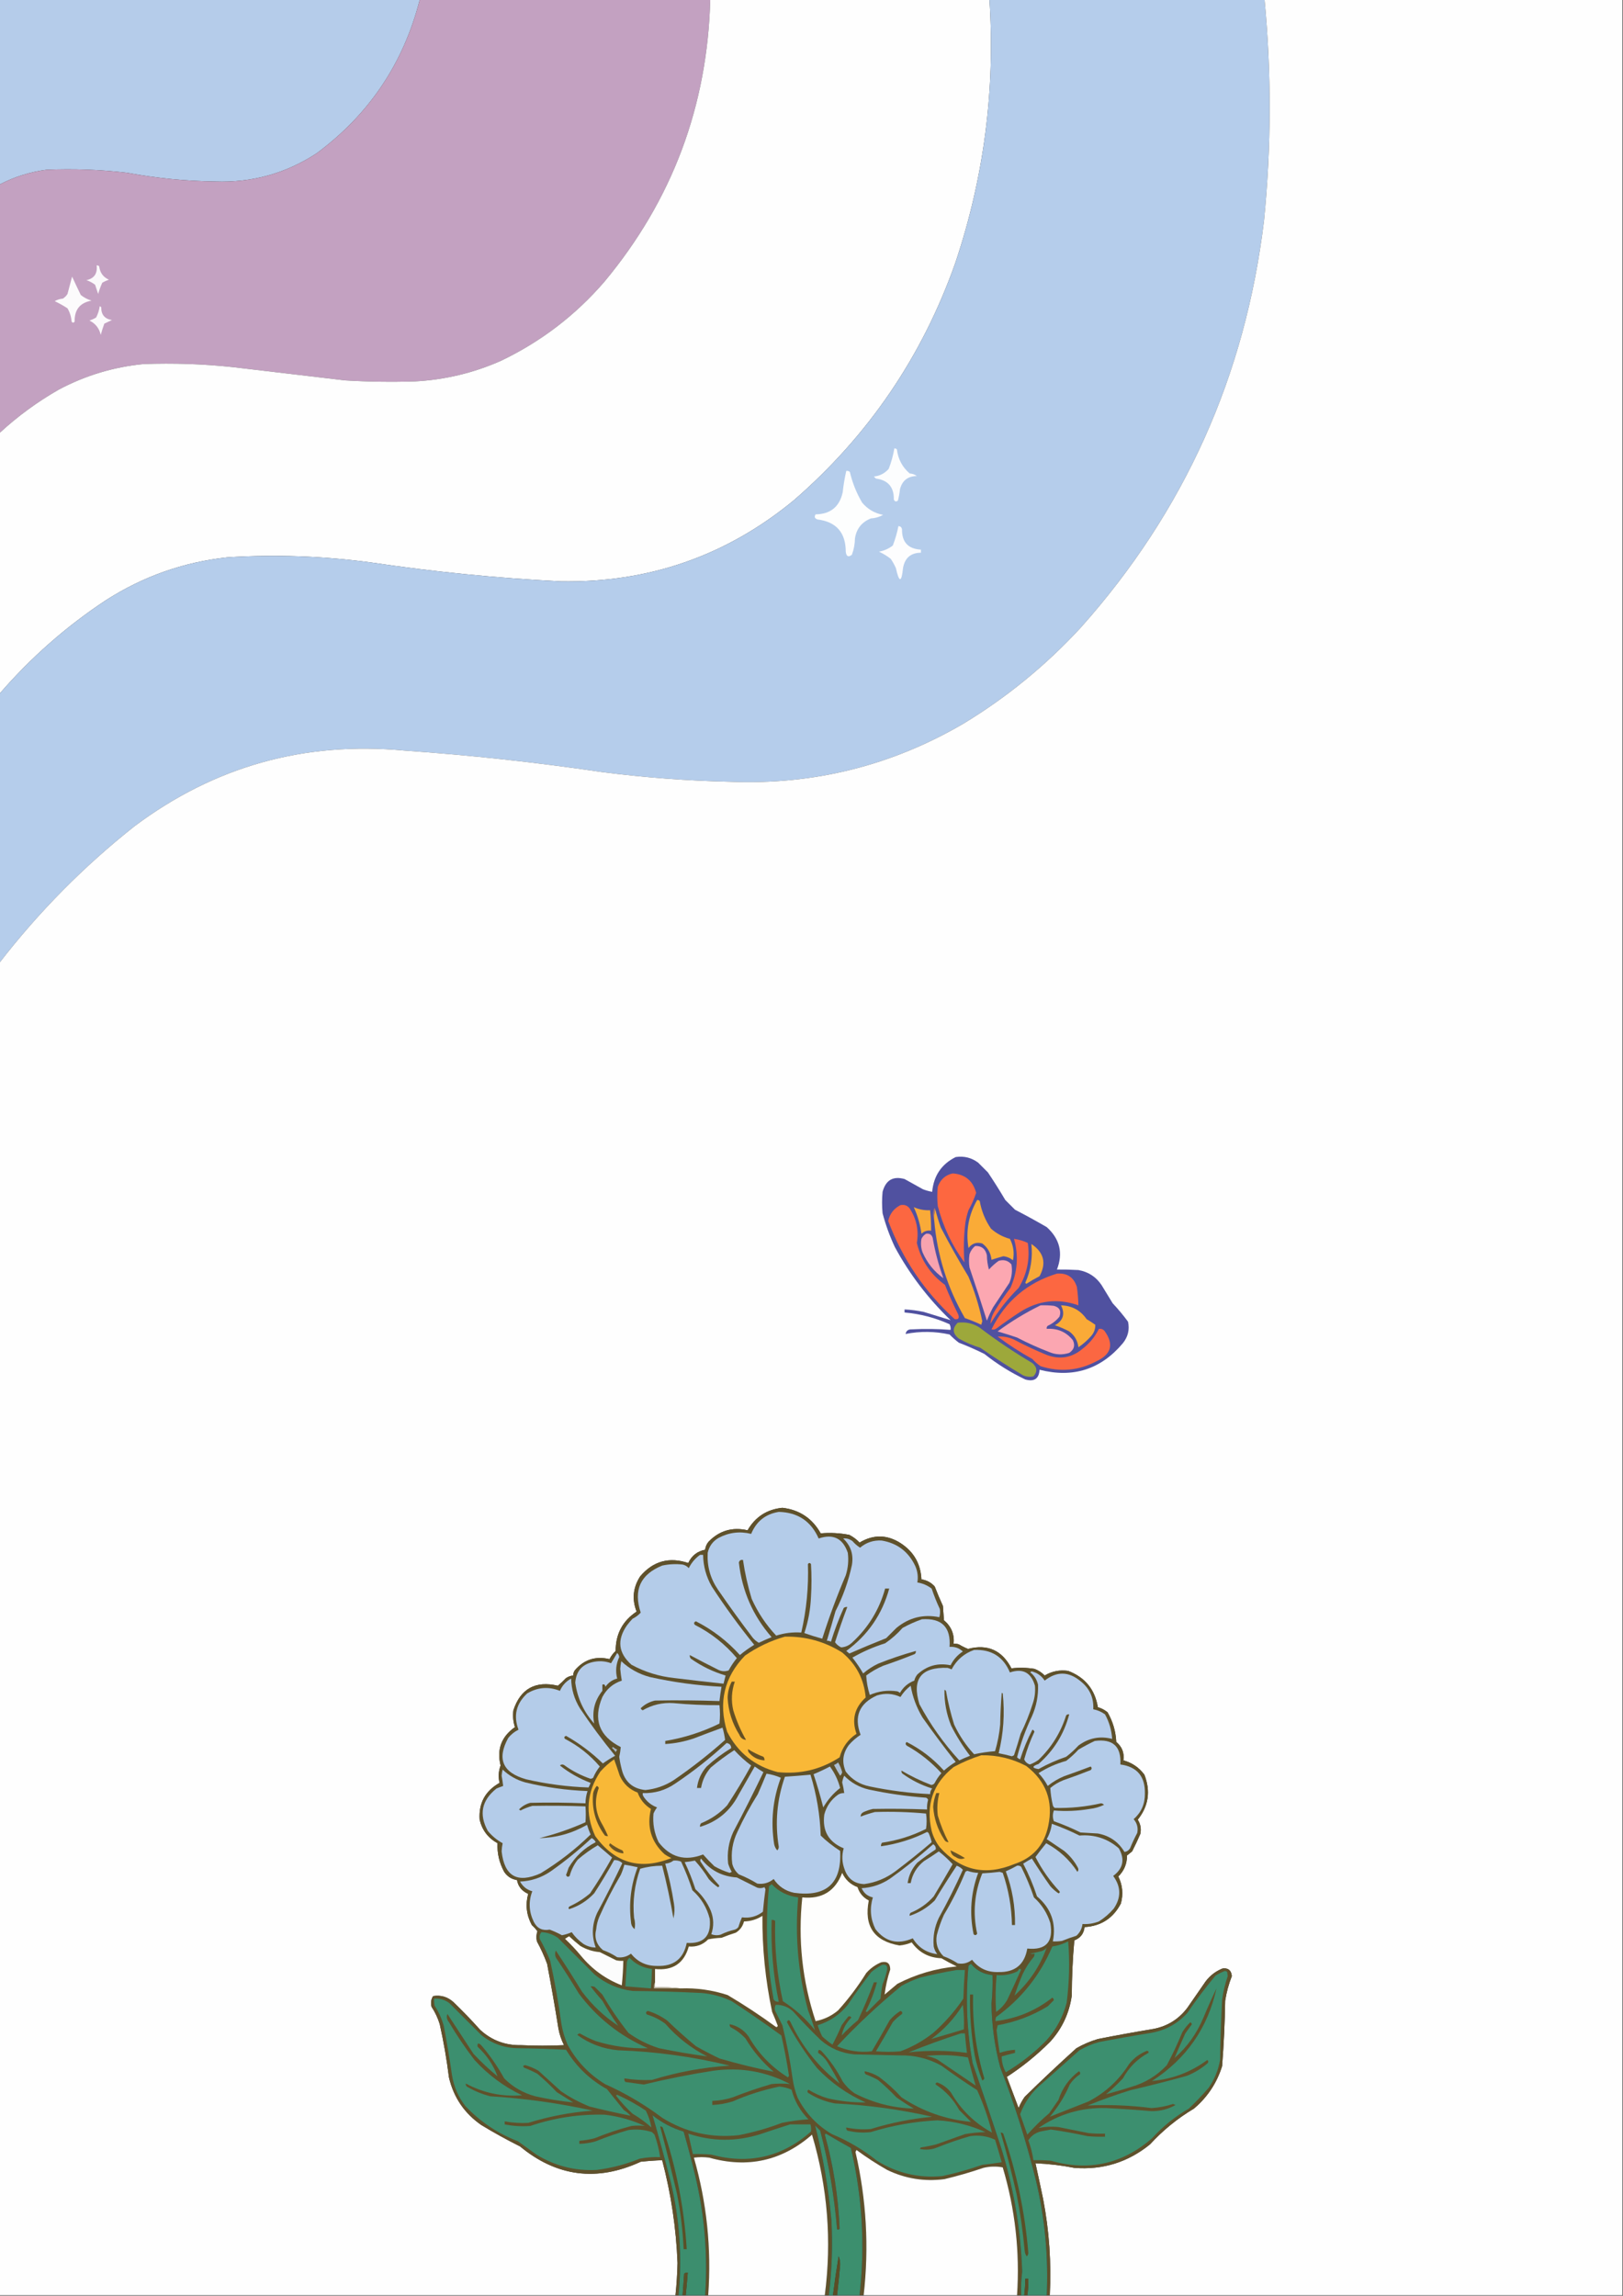 <?xml version="1.0" encoding="UTF-8"?>
<!DOCTYPE svg PUBLIC "-//W3C//DTD SVG 1.1//EN" "http://www.w3.org/Graphics/SVG/1.1/DTD/svg11.dtd">
<svg xmlns="http://www.w3.org/2000/svg" version="1.1" width="1587px" height="2245px" style="shape-rendering:geometricPrecision; text-rendering:geometricPrecision; image-rendering:optimizeQuality; fill-rule:evenodd; clip-rule:evenodd" xmlns:xlink="http://www.w3.org/1999/xlink">
<rect width="100%" height="100%" fill="#333333" stroke="none"/>
<g><path style="opacity:1" fill="#b5ccea" d="M -0.5,-0.5 C 136.5,-0.5 273.5,-0.5 410.5,-0.5C 394.622,61.8 360.955,111.966 309.5,150C 279.491,169.588 246.491,178.755 210.5,177.5C 181.595,177.084 152.928,174.251 124.5,169C 98.248,165.865 71.915,164.865 45.5,166C 29.285,168.128 13.952,172.961 -0.5,180.5C -0.5,120.167 -0.5,59.833 -0.5,-0.5 Z"/></g>
<g><path style="opacity:1" fill="#c3a1c1" d="M 410.5,-0.5 C 505.167,-0.5 599.833,-0.5 694.5,-0.5C 691.799,103.809 657.299,195.809 591,275.5C 562.551,308.465 528.718,334.298 489.5,353C 462.748,364.794 434.748,371.46 405.5,373C 382.819,373.702 360.153,373.369 337.5,372C 300.84,367.668 264.174,363.334 227.5,359C 198.57,355.929 169.57,354.929 140.5,356C 111.167,358.835 83.501,367.168 57.5,381C 36.539,392.977 17.206,407.144 -0.5,423.5C -0.5,342.5 -0.5,261.5 -0.5,180.5C 13.952,172.961 29.285,168.128 45.5,166C 71.915,164.865 98.248,165.865 124.5,169C 152.928,174.251 181.595,177.084 210.5,177.5C 246.491,178.755 279.491,169.588 309.5,150C 360.955,111.966 394.622,61.8 410.5,-0.5 Z"/></g>
<g><path style="opacity:1" fill="#fefefe" d="M 694.5,-0.5 C 785.5,-0.5 876.5,-0.5 967.5,-0.5C 973.304,87.778 962.137,173.778 934,257.5C 901.683,348.707 849.183,425.874 776.5,489C 710.425,543.58 634.259,570.08 548,568.5C 485.876,565.338 424.042,559.171 362.5,550C 315.996,543.738 269.329,542.071 222.5,545C 179.489,549.679 139.823,563.679 103.5,587C 64.708,612.614 30.041,643.114 -0.5,678.5C -0.5,593.5 -0.5,508.5 -0.5,423.5C 17.206,407.144 36.539,392.977 57.5,381C 83.501,367.168 111.167,358.835 140.5,356C 169.57,354.929 198.57,355.929 227.5,359C 264.174,363.334 300.84,367.668 337.5,372C 360.153,373.369 382.819,373.702 405.5,373C 434.748,371.46 462.748,364.794 489.5,353C 528.718,334.298 562.551,308.465 591,275.5C 657.299,195.809 691.799,103.809 694.5,-0.5 Z"/></g>
<g><path style="opacity:1" fill="#b5cdeb" d="M 967.5,-0.5 C 1057.17,-0.5 1146.83,-0.5 1236.5,-0.5C 1243.32,71.515 1243.16,143.515 1236,215.5C 1217.75,367.413 1158.09,500.079 1057,613.5C 1022.82,650.621 984.317,682.121 941.5,708C 871.444,748.798 795.777,767.631 714.5,764.5C 672.335,763.56 630.335,760.393 588.5,755C 524.456,745.514 460.123,738.514 395.5,734C 297.636,724.79 209.636,749.456 131.5,808C 82.022,847.161 38.022,891.661 -0.5,941.5C -0.5,853.833 -0.5,766.167 -0.5,678.5C 30.041,643.114 64.708,612.614 103.5,587C 139.823,563.679 179.489,549.679 222.5,545C 269.329,542.071 315.996,543.738 362.5,550C 424.042,559.171 485.876,565.338 548,568.5C 634.259,570.08 710.425,543.58 776.5,489C 849.183,425.874 901.683,348.707 934,257.5C 962.137,173.778 973.304,87.778 967.5,-0.5 Z"/></g>
<g><path style="opacity:1" fill="#fefefe" d="M 1236.5,-0.5 C 1353.17,-0.5 1469.83,-0.5 1586.5,-0.5C 1586.5,747.833 1586.5,1496.17 1586.5,2244.5C 1399.83,2244.5 1213.17,2244.5 1026.5,2244.5C 1028.1,2212.89 1025.93,2181.55 1020,2150.5C 1017.56,2138.8 1015.06,2127.14 1012.5,2115.5C 1025.27,2116.02 1037.94,2117.52 1050.5,2120C 1078.26,2122.19 1102.93,2114.52 1124.5,2097C 1137.18,2083.18 1151.52,2071.51 1167.5,2062C 1180.69,2050.81 1189.86,2036.98 1195,2020.5C 1196.67,1999.22 1197.67,1977.88 1198,1956.5C 1199.29,1948.26 1201.46,1940.26 1204.5,1932.5C 1203.99,1926.81 1200.99,1924.31 1195.5,1925C 1188.89,1927.6 1183.39,1931.77 1179,1937.5C 1173,1946.17 1167,1954.83 1161,1963.5C 1152.75,1974.42 1141.91,1981.25 1128.5,1984C 1110.11,1987.06 1091.78,1990.39 1073.5,1994C 1066.12,1996.19 1059.12,1999.19 1052.5,2003C 1035.36,2018.47 1018.53,2034.3 1002,2050.5C 999.565,2053.93 997.565,2057.6 996,2061.5C 992.162,2051.32 988.328,2041.15 984.5,2031C 999.858,2021.06 1014.02,2009.56 1027,1996.5C 1038.57,1983.7 1045.57,1968.7 1048,1951.5C 1048.05,1933.45 1048.88,1915.45 1050.5,1897.5C 1056.48,1895.2 1059.82,1890.87 1060.5,1884.5C 1076.63,1883.55 1088.46,1875.89 1096,1861.5C 1098.5,1852.34 1097.67,1843.51 1093.5,1835C 1099.2,1829.43 1102.03,1822.59 1102,1814.5C 1103.67,1813.17 1105.33,1811.83 1107,1810.5C 1109.86,1804.92 1112.53,1799.25 1115,1793.5C 1116.09,1788.48 1115.26,1783.81 1112.5,1779.5C 1123.11,1766.23 1125.27,1751.56 1119,1735.5C 1113.79,1728.48 1106.95,1723.81 1098.5,1721.5C 1099.49,1714.15 1097.15,1708.15 1091.5,1703.5C 1091.01,1693.18 1088.18,1683.51 1083,1674.5C 1080.2,1672.18 1077.03,1670.51 1073.5,1669.5C 1070.64,1652.14 1060.97,1640.3 1044.5,1634C 1036.31,1632.8 1028.64,1634.3 1021.5,1638.5C 1018.64,1635.57 1015.31,1633.41 1011.5,1632C 1003.94,1630.79 996.443,1630.63 989,1631.5C 979.843,1613.84 965.676,1607.5 946.5,1612.5C 943.4,1611.24 940.4,1609.74 937.5,1608C 935.866,1607.51 934.199,1607.34 932.5,1607.5C 933.325,1598.13 930.159,1590.47 923,1584.5C 922.667,1579.83 922.333,1575.17 922,1570.5C 919.138,1564.25 916.472,1557.91 914,1551.5C 910.502,1547.58 906.168,1545.25 901,1544.5C 900.251,1529.17 893.417,1517.34 880.5,1509C 867.353,1500.62 854.019,1500.45 840.5,1508.5C 837.615,1505.45 834.282,1502.95 830.5,1501C 821.186,1499.17 811.853,1498.67 802.5,1499.5C 794.238,1484.79 781.738,1476.45 765,1474.5C 749.888,1476.05 738.554,1483.39 731,1496.5C 716.234,1493.09 703.568,1496.76 693,1507.5C 691.007,1509.82 689.841,1512.48 689.5,1515.5C 681.817,1517.01 676.317,1521.34 673,1528.5C 654.366,1522.27 638.699,1526.6 626,1541.5C 618.943,1552.46 617.777,1563.96 622.5,1576C 608.822,1585.05 601.989,1597.89 602,1614.5C 599.513,1616.81 597.513,1619.48 596,1622.5C 582.359,1619.24 571.026,1622.91 562,1633.5C 560.991,1635.02 560.491,1636.69 560.5,1638.5C 557.984,1638.76 555.65,1639.59 553.5,1641C 550.958,1643.71 548.291,1646.21 545.5,1648.5C 523.495,1643.41 508.995,1651.41 502,1672.5C 501.277,1678.1 501.777,1683.6 503.5,1689C 490.262,1698.31 485.596,1710.81 489.5,1726.5C 487.416,1732.09 487.082,1737.75 488.5,1743.5C 474.443,1751.39 467.943,1763.39 469,1779.5C 471.463,1789.77 477.296,1797.44 486.5,1802.5C 486.038,1812.32 488.205,1821.65 493,1830.5C 496.025,1835.04 500.191,1837.7 505.5,1838.5C 506.741,1844.91 510.408,1849.41 516.5,1852C 513.598,1862.53 514.765,1872.7 520,1882.5C 522.018,1884.35 523.851,1886.35 525.5,1888.5C 524.415,1891.77 524.248,1895.11 525,1898.5C 528.865,1905.56 532.198,1912.9 535,1920.5C 538.99,1941.44 542.657,1962.44 546,1983.5C 547.041,1989.29 548.874,1994.79 551.5,2000C 537.5,2000.67 523.5,2000.67 509.5,2000C 494.088,2000.31 480.754,1995.31 469.5,1985C 461.197,1975.7 452.531,1966.7 443.5,1958C 437.804,1952.77 431.137,1950.77 423.5,1952C 421.477,1955.18 420.977,1958.68 422,1962.5C 425.47,1967.77 428.136,1973.44 430,1979.5C 433.816,1996.69 436.816,2014.03 439,2031.5C 443.558,2051.05 454.058,2066.55 470.5,2078C 482.845,2085.51 495.512,2092.51 508.5,2099C 544.49,2128.71 583.823,2133.71 626.5,2114C 633.485,2113.23 640.485,2112.73 647.5,2112.5C 656.188,2145.44 661.188,2178.94 662.5,2213C 662.266,2223.54 661.6,2234.04 660.5,2244.5C 440.167,2244.5 219.833,2244.5 -0.5,2244.5C -0.5,1810.17 -0.5,1375.83 -0.5,941.5C 38.022,891.661 82.022,847.161 131.5,808C 209.636,749.456 297.636,724.79 395.5,734C 460.123,738.514 524.456,745.514 588.5,755C 630.335,760.393 672.335,763.56 714.5,764.5C 795.777,767.631 871.444,748.798 941.5,708C 984.317,682.121 1022.82,650.621 1057,613.5C 1158.09,500.079 1217.75,367.413 1236,215.5C 1243.16,143.515 1243.32,71.515 1236.5,-0.5 Z"/></g>
<g><path style="opacity:1" fill="#fbf9fb" d="M 94.5,259.5 C 95.496,259.414 96.329,259.748 97,260.5C 97.764,266.733 100.931,271.067 106.5,273.5C 104.219,274.277 102.052,275.277 100,276.5C 98.353,280.107 97.019,283.774 96,287.5C 95,284.5 94,281.5 93,278.5C 90.419,276.484 87.586,274.984 84.5,274C 92.113,272.31 95.446,267.477 94.5,259.5 Z"/></g>
<g><path style="opacity:1" fill="#fcfbfc" d="M 70.5,270.5 C 73.213,276.429 76.046,282.429 79,288.5C 82.179,291.006 85.679,292.839 89.5,294C 78.219,296.016 72.719,302.85 73,314.5C 72,315.833 71,315.833 70,314.5C 69.674,309.854 68.34,305.521 66,301.5C 61.949,298.88 57.782,296.546 53.5,294.5C 55.972,293.104 58.638,292.27 61.5,292C 63.333,290.833 64.833,289.333 66,287.5C 67.568,281.814 69.068,276.147 70.5,270.5 Z"/></g>
<g><path style="opacity:1" fill="#fcfafc" d="M 97.5,299.5 C 98.117,299.611 98.617,299.944 99,300.5C 98.887,307.719 102.387,311.886 109.5,313C 106.99,314.09 104.49,315.257 102,316.5C 100.68,320.114 99.513,323.781 98.5,327.5C 97.025,321.034 93.358,316.367 87.5,313.5C 89.781,312.723 91.948,311.723 94,310.5C 95.801,307.006 96.967,303.34 97.5,299.5 Z"/></g>
<g><path style="opacity:1" fill="#fcfdfe" d="M 874.5,438.5 C 875.496,438.414 876.329,438.748 877,439.5C 878.161,448.99 882.327,456.824 889.5,463C 892.119,463.151 894.453,463.985 896.5,465.5C 887.644,465.668 882.144,470.001 880,478.5C 879.612,482.219 878.945,485.886 878,489.5C 876.286,490.925 874.953,490.592 874,488.5C 874.205,476.379 868.371,469.546 856.5,468C 855.833,467.333 855.167,466.667 854.5,466C 860.297,465.399 865.13,462.899 869,458.5C 871.521,452.005 873.354,445.338 874.5,438.5 Z"/></g>
<g><path style="opacity:1" fill="#fdfefe" d="M 827.5,460.5 C 828.822,460.33 829.989,460.663 831,461.5C 833.488,472.132 837.488,482.132 843,491.5C 848.424,497.96 855.257,501.96 863.5,503.5C 859.822,505.588 855.822,506.755 851.5,507C 842.636,510.56 837.47,517.06 836,526.5C 835.916,532.017 834.916,537.351 833,542.5C 829.55,545.226 827.55,544.226 827,539.5C 826.954,520.849 817.787,510.349 799.5,508C 796.654,507.121 795.987,505.454 797.5,503C 812.044,502.783 820.878,495.616 824,481.5C 824.761,474.407 825.927,467.407 827.5,460.5 Z"/></g>
<g><path style="opacity:1" fill="#fdfdfe" d="M 878.5,514.5 C 880.411,514.574 881.578,515.574 882,517.5C 881.806,530.137 887.972,536.803 900.5,537.5C 900.5,538.5 900.5,539.5 900.5,540.5C 890.58,540.578 884.747,545.578 883,555.5C 881.548,569.964 879.215,569.964 876,555.5C 874.587,552.339 872.92,549.339 871,546.5C 867.381,543.697 863.548,541.364 859.5,539.5C 864.533,538.55 869.033,536.55 873,533.5C 875.395,527.272 877.228,520.938 878.5,514.5 Z"/></g>
<g><path style="opacity:1" fill="#5051a0" d="M 934.5,1131.5 C 942.64,1130.28 949.973,1132.12 956.5,1137C 959.667,1140.17 962.833,1143.33 966,1146.5C 971.917,1155.33 977.583,1164.33 983,1173.5C 986.167,1176.67 989.333,1179.83 992.5,1183C 1002.96,1188.4 1013.3,1194.06 1023.5,1200C 1036.35,1211.56 1039.68,1225.39 1033.5,1241.5C 1040.33,1241.43 1047.33,1241.59 1054.5,1242C 1064.09,1243.7 1071.59,1248.54 1077,1256.5C 1080.67,1262.5 1084.33,1268.5 1088,1274.5C 1093.38,1280.21 1098.38,1286.21 1103,1292.5C 1104.67,1300.18 1103.01,1307.18 1098,1313.5C 1076.43,1339.19 1049.26,1347.86 1016.5,1339.5C 1015.94,1348.3 1011.27,1351.47 1002.5,1349C 988.19,1342.18 974.857,1333.85 962.5,1324C 954.333,1319.94 945.999,1316.28 937.5,1313C 934.28,1310.53 931.28,1307.87 928.5,1305C 914.198,1301.86 899.864,1301.69 885.5,1304.5C 886.077,1301.36 888.077,1299.86 891.5,1300C 904.181,1299.34 916.848,1299.51 929.5,1300.5C 929.739,1298.53 929.406,1296.7 928.5,1295C 914.487,1288.66 899.821,1284.83 884.5,1283.5C 884.5,1282.5 884.5,1281.5 884.5,1280.5C 890.895,1280.82 897.228,1281.65 903.5,1283C 912.276,1285.69 920.943,1288.35 929.5,1291C 907.573,1269.95 889.406,1246.12 875,1219.5C 870.012,1208.87 866.012,1197.87 863,1186.5C 862.333,1179.5 862.333,1172.5 863,1165.5C 866.094,1154.04 873.261,1149.87 884.5,1153C 890.5,1156.33 896.5,1159.67 902.5,1163C 905.432,1164.14 908.432,1164.98 911.5,1165.5C 912.945,1149.76 920.611,1138.43 934.5,1131.5 Z"/></g>
<g><path style="opacity:1" fill="#fd6740" d="M 931.5,1147.5 C 943.652,1148.31 951.319,1154.65 954.5,1166.5C 952.561,1172.38 950.061,1178.05 947,1183.5C 945.687,1187.42 944.687,1191.42 944,1195.5C 942.387,1208.49 942.053,1221.49 943,1234.5C 930.855,1217.87 922.188,1199.54 917,1179.5C 916.333,1173.17 916.333,1166.83 917,1160.5C 919.541,1153.45 924.374,1149.12 931.5,1147.5 Z"/></g>
<g><path style="opacity:1" fill="#faab37" d="M 955.5,1173.5 C 956.496,1173.41 957.329,1173.75 958,1174.5C 959.72,1184.33 963.386,1193.33 969,1201.5C 974.361,1206.26 980.528,1209.6 987.5,1211.5C 990.969,1218.17 991.969,1225.17 990.5,1232.5C 987.737,1230.2 984.57,1228.87 981,1228.5C 977.037,1229.58 973.204,1230.75 969.5,1232C 968.832,1225.33 965.832,1219.99 960.5,1216C 954.938,1214.42 950.438,1215.92 947,1220.5C 944.26,1203.71 947.093,1188.04 955.5,1173.5 Z"/></g>
<g><path style="opacity:1" fill="#fc6741" d="M 880.5,1178.5 C 884.594,1177.7 887.761,1179.04 890,1182.5C 896.341,1192.7 898.508,1203.7 896.5,1215.5C 900.663,1232.49 909.83,1246.15 924,1256.5C 927.945,1266.33 932.279,1276 937,1285.5C 938.254,1289.11 937.088,1290.61 933.5,1290C 904.109,1263.21 882.442,1231.21 868.5,1194C 870.064,1186.94 874.064,1181.77 880.5,1178.5 Z"/></g>
<g><path style="opacity:1" fill="#f9aa38" d="M 893.5,1180.5 C 898.586,1182.75 903.919,1183.75 909.5,1183.5C 910.139,1190.15 910.473,1196.81 910.5,1203.5C 906.808,1202.97 903.642,1203.97 901,1206.5C 899.81,1197.43 897.31,1188.77 893.5,1180.5 Z"/></g>
<g><path style="opacity:1" fill="#faaa37" d="M 914.5,1182.5 C 916.023,1188.57 917.857,1194.57 920,1200.5C 928.493,1216.82 937.493,1232.82 947,1248.5C 952.91,1262.56 957.41,1277.06 960.5,1292C 960.167,1293.17 959.833,1294.33 959.5,1295.5C 954.287,1293.04 948.954,1290.87 943.5,1289C 926.389,1259.5 916.389,1227.66 913.5,1193.5C 913.185,1189.63 913.518,1185.96 914.5,1182.5 Z"/></g>
<g><path style="opacity:1" fill="#ac7269" d="M 914.5,1182.5 C 913.518,1185.96 913.185,1189.63 913.5,1193.5C 912.191,1189.65 912.191,1185.65 913.5,1181.5C 914.107,1181.62 914.44,1181.96 914.5,1182.5 Z"/></g>
<g><path style="opacity:1" fill="#f7a3af" d="M 905.5,1206.5 C 908.808,1205.97 910.974,1207.31 912,1210.5C 914.285,1224.02 917.785,1237.18 922.5,1250C 913.488,1243.6 906.654,1235.1 902,1224.5C 900.543,1220.26 900.209,1215.93 901,1211.5C 902.025,1209.31 903.525,1207.65 905.5,1206.5 Z"/></g>
<g><path style="opacity:1" fill="#fa6743" d="M 991.5,1211.5 C 996.272,1212.15 1000.77,1213.48 1005,1215.5C 1007.27,1231.31 1004.27,1245.98 996,1259.5C 985.386,1270.08 976.22,1281.74 968.5,1294.5C 968.824,1290.03 970.324,1285.7 973,1281.5C 977.609,1273.89 982.609,1266.56 988,1259.5C 994.973,1243.93 996.14,1227.93 991.5,1211.5 Z"/></g>
<g><path style="opacity:1" fill="#f8a939" d="M 1008.5,1216.5 C 1020.76,1224.74 1023.42,1235.24 1016.5,1248C 1012.04,1250.3 1007.7,1252.8 1003.5,1255.5C 1003.17,1255.17 1002.83,1254.83 1002.5,1254.5C 1007.94,1242.41 1009.94,1229.74 1008.5,1216.5 Z"/></g>
<g><path style="opacity:1" fill="#fca7b1" d="M 953.5,1218.5 C 959.73,1218.21 963.563,1221.21 965,1227.5C 965.059,1232.35 965.726,1237.01 967,1241.5C 969.869,1238.3 973.035,1235.46 976.5,1233C 981.526,1231.51 985.692,1232.67 989,1236.5C 990.061,1242.72 989.394,1248.72 987,1254.5C 981.667,1262.5 976.333,1270.5 971,1278.5C 968.726,1282.71 966.726,1287.05 965,1291.5C 959.548,1274.14 953.881,1256.81 948,1239.5C 947.333,1235.17 947.333,1230.83 948,1226.5C 949.117,1223.24 950.95,1220.57 953.5,1218.5 Z"/></g>
<g><path style="opacity:1" fill="#fc6741" d="M 1033.5,1245.5 C 1043.45,1244.72 1049.95,1249.06 1053,1258.5C 1053.83,1264.48 1054.33,1270.48 1054.5,1276.5C 1034.4,1269.44 1015.4,1271.61 997.5,1283C 989.659,1288.09 981.992,1293.42 974.5,1299C 972.956,1300.19 971.289,1300.52 969.5,1300C 983.098,1272.56 1004.43,1254.39 1033.5,1245.5 Z"/></g>
<g><path style="opacity:1" fill="#fba6b1" d="M 1017.5,1276.5 C 1021.85,1276.33 1026.18,1276.5 1030.5,1277C 1036.06,1278.46 1037.89,1281.96 1036,1287.5C 1032.88,1291.45 1029.05,1294.45 1024.5,1296.5C 1023.61,1297.32 1023.28,1298.32 1023.5,1299.5C 1033.99,1298.82 1042.49,1302.49 1049,1310.5C 1051.51,1315.62 1050.34,1319.79 1045.5,1323C 1038.71,1325.19 1032.04,1324.85 1025.5,1322C 1014.91,1317.92 1004.58,1313.25 994.5,1308C 988.202,1305.84 981.869,1303.84 975.5,1302C 988.797,1292.19 1002.8,1283.69 1017.5,1276.5 Z"/></g>
<g><path style="opacity:1" fill="#faaa37" d="M 1037.5,1276.5 C 1048.16,1276.83 1056.49,1281.33 1062.5,1290C 1065.42,1291.71 1068.25,1293.54 1071,1295.5C 1071.12,1299.62 1069.78,1303.28 1067,1306.5C 1063.28,1310.72 1059.11,1314.39 1054.5,1317.5C 1053.7,1311.06 1050.7,1305.89 1045.5,1302C 1040.95,1299.6 1036.29,1297.6 1031.5,1296C 1039.64,1291.43 1041.64,1284.93 1037.5,1276.5 Z"/></g>
<g><path style="opacity:1" fill="#9da83b" d="M 936.5,1293.5 C 944.05,1292.54 951.05,1294.04 957.5,1298C 974.143,1310.66 991.476,1322.32 1009.5,1333C 1014.25,1337.12 1014.58,1341.45 1010.5,1346C 1007.07,1346.7 1003.74,1346.37 1000.5,1345C 986.16,1336.5 972.16,1327.5 958.5,1318C 951.172,1315.78 944.172,1312.78 937.5,1309C 931.362,1304.06 931.029,1298.9 936.5,1293.5 Z"/></g>
<g><path style="opacity:1" fill="#fb6742" d="M 1074.5,1299.5 C 1076.72,1299.18 1078.56,1299.84 1080,1301.5C 1089.31,1314.4 1086.81,1324.23 1072.5,1331C 1054.94,1340.41 1036.6,1342.08 1017.5,1336C 1014.54,1334.04 1011.87,1331.71 1009.5,1329C 997.628,1322.45 986.295,1315.12 975.5,1307C 981.031,1306.71 986.364,1307.71 991.5,1310C 1001.93,1315.55 1012.59,1320.55 1023.5,1325C 1036.37,1329.83 1048.04,1327.83 1058.5,1319C 1065.37,1313.74 1070.71,1307.24 1074.5,1299.5 Z"/></g>
<g><path style="opacity:1" fill="#5f512b" d="M 1026.5,2244.5 C 1025.5,2244.5 1024.5,2244.5 1023.5,2244.5C 1025.2,2206.67 1021.7,2169.34 1013,2132.5C 1003.75,2094.74 992.081,2057.74 978,2021.5C 972.577,2001.2 969.744,1980.53 969.5,1959.5C 970.419,1950.19 970.752,1940.86 970.5,1931.5C 961.894,1930.7 954.894,1927.03 949.5,1920.5C 948.522,1920.98 947.689,1921.64 947,1922.5C 944.024,1954.37 945.357,1986.04 951,2017.5C 960.194,2044.08 969.194,2070.75 978,2097.5C 990.895,2137.87 998.062,2179.21 999.5,2221.5C 998.533,2229.11 998.2,2236.78 998.5,2244.5C 997.167,2244.5 995.833,2244.5 994.5,2244.5C 997.314,2202.01 992.648,2160.35 980.5,2119.5C 974.146,2118.31 967.813,2118.48 961.5,2120C 949.016,2124.27 936.349,2127.94 923.5,2131C 903.926,2133.55 885.26,2130.55 867.5,2122C 857.096,2116.09 847.096,2109.59 837.5,2102.5C 837.167,2103.17 836.833,2103.83 836.5,2104.5C 847.182,2150.73 849.849,2197.39 844.5,2244.5C 843.167,2244.5 841.833,2244.5 840.5,2244.5C 846.013,2196.02 843.179,2148.02 832,2100.5C 824.085,2096.13 816.252,2091.63 808.5,2087C 807.668,2086.31 807.002,2086.48 806.5,2087.5C 814.909,2117.62 819.743,2148.29 821,2179.5C 820.282,2180.45 819.449,2180.62 818.5,2180C 815.817,2147.38 810.317,2115.21 802,2083.5C 800.376,2081.84 798.709,2080.18 797,2078.5C 804.761,2108.98 810.094,2139.98 813,2171.5C 814.247,2195.93 813.414,2220.26 810.5,2244.5C 809.167,2244.5 807.833,2244.5 806.5,2244.5C 813.443,2191.26 809.276,2138.93 794,2087.5C 764.74,2113.09 731.24,2120.59 693.5,2110C 688.5,2109.33 683.5,2109.33 678.5,2110C 691.109,2153.98 695.775,2198.81 692.5,2244.5C 691.5,2244.5 690.5,2244.5 689.5,2244.5C 692.156,2205.36 688.99,2166.69 680,2128.5C 676.472,2113.72 672.639,2099.06 668.5,2084.5C 657.278,2081.14 647.111,2075.81 638,2068.5C 644.367,2090.29 650.367,2112.29 656,2134.5C 664.582,2170.81 667.082,2207.48 663.5,2244.5C 662.5,2244.5 661.5,2244.5 660.5,2244.5C 661.6,2234.04 662.266,2223.54 662.5,2213C 661.188,2178.94 656.188,2145.44 647.5,2112.5C 640.485,2112.73 633.485,2113.23 626.5,2114C 583.823,2133.71 544.49,2128.71 508.5,2099C 495.512,2092.51 482.845,2085.51 470.5,2078C 454.058,2066.55 443.558,2051.05 439,2031.5C 436.816,2014.03 433.816,1996.69 430,1979.5C 428.136,1973.44 425.47,1967.77 422,1962.5C 420.977,1958.68 421.477,1955.18 423.5,1952C 431.137,1950.77 437.804,1952.77 443.5,1958C 452.531,1966.7 461.197,1975.7 469.5,1985C 480.754,1995.31 494.088,2000.31 509.5,2000C 523.5,2000.67 537.5,2000.67 551.5,2000C 548.874,1994.79 547.041,1989.29 546,1983.5C 542.657,1962.44 538.99,1941.44 535,1920.5C 532.198,1912.9 528.865,1905.56 525,1898.5C 524.248,1895.11 524.415,1891.77 525.5,1888.5C 523.851,1886.35 522.018,1884.35 520,1882.5C 514.765,1872.7 513.598,1862.53 516.5,1852C 510.408,1849.41 506.741,1844.91 505.5,1838.5C 500.191,1837.7 496.025,1835.04 493,1830.5C 488.205,1821.65 486.038,1812.32 486.5,1802.5C 477.296,1797.44 471.463,1789.77 469,1779.5C 467.943,1763.39 474.443,1751.39 488.5,1743.5C 487.082,1737.75 487.416,1732.09 489.5,1726.5C 485.596,1710.81 490.262,1698.31 503.5,1689C 501.777,1683.6 501.277,1678.1 502,1672.5C 508.995,1651.41 523.495,1643.41 545.5,1648.5C 548.291,1646.21 550.958,1643.71 553.5,1641C 555.65,1639.59 557.984,1638.76 560.5,1638.5C 560.491,1636.69 560.991,1635.02 562,1633.5C 571.026,1622.91 582.359,1619.24 596,1622.5C 597.513,1619.48 599.513,1616.81 602,1614.5C 601.989,1597.89 608.822,1585.05 622.5,1576C 617.777,1563.96 618.943,1552.46 626,1541.5C 638.699,1526.6 654.366,1522.27 673,1528.5C 676.317,1521.34 681.817,1517.01 689.5,1515.5C 689.841,1512.48 691.007,1509.82 693,1507.5C 703.568,1496.76 716.234,1493.09 731,1496.5C 738.554,1483.39 749.888,1476.05 765,1474.5C 781.738,1476.45 794.238,1484.79 802.5,1499.5C 811.853,1498.67 821.186,1499.17 830.5,1501C 834.282,1502.95 837.615,1505.45 840.5,1508.5C 854.019,1500.45 867.353,1500.62 880.5,1509C 893.417,1517.34 900.251,1529.17 901,1544.5C 906.168,1545.25 910.502,1547.58 914,1551.5C 916.472,1557.91 919.138,1564.25 922,1570.5C 922.333,1575.17 922.667,1579.83 923,1584.5C 930.159,1590.47 933.325,1598.13 932.5,1607.5C 934.199,1607.34 935.866,1607.51 937.5,1608C 940.4,1609.74 943.4,1611.24 946.5,1612.5C 965.676,1607.5 979.843,1613.84 989,1631.5C 996.443,1630.63 1003.94,1630.79 1011.5,1632C 1015.31,1633.41 1018.64,1635.57 1021.5,1638.5C 1028.64,1634.3 1036.31,1632.8 1044.5,1634C 1060.97,1640.3 1070.64,1652.14 1073.5,1669.5C 1077.03,1670.51 1080.2,1672.18 1083,1674.5C 1088.18,1683.51 1091.01,1693.18 1091.5,1703.5C 1097.15,1708.15 1099.49,1714.15 1098.5,1721.5C 1106.95,1723.81 1113.79,1728.48 1119,1735.5C 1125.27,1751.56 1123.11,1766.23 1112.5,1779.5C 1115.26,1783.81 1116.09,1788.48 1115,1793.5C 1112.53,1799.25 1109.86,1804.92 1107,1810.5C 1105.33,1811.83 1103.67,1813.17 1102,1814.5C 1102.03,1822.59 1099.2,1829.43 1093.5,1835C 1097.67,1843.51 1098.5,1852.34 1096,1861.5C 1088.46,1875.89 1076.63,1883.55 1060.5,1884.5C 1059.82,1890.87 1056.48,1895.2 1050.5,1897.5C 1048.88,1915.45 1048.05,1933.45 1048,1951.5C 1045.57,1968.7 1038.57,1983.7 1027,1996.5C 1014.02,2009.56 999.858,2021.06 984.5,2031C 988.328,2041.15 992.162,2051.32 996,2061.5C 997.565,2057.6 999.565,2053.93 1002,2050.5C 1018.53,2034.3 1035.36,2018.47 1052.5,2003C 1059.12,1999.19 1066.12,1996.19 1073.5,1994C 1091.78,1990.39 1110.11,1987.06 1128.5,1984C 1141.91,1981.25 1152.75,1974.42 1161,1963.5C 1167,1954.83 1173,1946.17 1179,1937.5C 1183.39,1931.77 1188.89,1927.6 1195.5,1925C 1200.99,1924.31 1203.99,1926.81 1204.5,1932.5C 1201.46,1940.26 1199.29,1948.26 1198,1956.5C 1197.67,1977.88 1196.67,1999.22 1195,2020.5C 1189.86,2036.98 1180.69,2050.81 1167.5,2062C 1151.52,2071.51 1137.18,2083.18 1124.5,2097C 1102.93,2114.52 1078.26,2122.19 1050.5,2120C 1037.94,2117.52 1025.27,2116.02 1012.5,2115.5C 1015.06,2127.14 1017.56,2138.8 1020,2150.5C 1025.93,2181.55 1028.1,2212.89 1026.5,2244.5 Z"/></g>
<g><path style="opacity:1" fill="#b4cce9" d="M 761.5,1478.5 C 780.065,1478.94 793.065,1487.61 800.5,1504.5C 814.686,1499.68 824.186,1504.34 829,1518.5C 829.942,1525.98 829.275,1533.31 827,1540.5C 818.33,1560.85 810.664,1581.51 804,1602.5C 798.068,1600.89 792.234,1599.06 786.5,1597C 790.332,1585.51 792.498,1573.68 793,1561.5C 793.667,1550.83 793.667,1540.17 793,1529.5C 792,1528.17 791,1528.17 790,1529.5C 790.751,1552.16 788.585,1574.49 783.5,1596.5C 775.125,1595.94 766.958,1596.94 759,1599.5C 749.048,1588.97 741.048,1576.97 735,1563.5C 731.208,1551.04 728.375,1538.37 726.5,1525.5C 724.365,1525.15 723.032,1525.98 722.5,1528C 725.565,1555.78 736.232,1580.12 754.5,1601C 750.275,1602.7 746.108,1604.53 742,1606.5C 739.719,1605.22 737.719,1603.56 736,1601.5C 724.279,1586.11 712.946,1570.45 702,1554.5C 694.588,1543.6 691.255,1531.6 692,1518.5C 693.433,1512.12 696.933,1507.29 702.5,1504C 712.712,1498.57 723.379,1497.24 734.5,1500C 739.582,1487.74 748.582,1480.57 761.5,1478.5 Z"/></g>
<g><path style="opacity:1" fill="#b4cbe9" d="M 824.5,1504.5 C 827.532,1504.1 830.532,1504.94 833.5,1507C 835.716,1509.55 838.216,1511.72 841,1513.5C 846.984,1508.43 853.984,1506.09 862,1506.5C 877.279,1508.99 888.279,1517.33 895,1531.5C 897.245,1536.7 897.912,1542.04 897,1547.5C 902.2,1548.34 906.867,1550.34 911,1553.5C 913.275,1560.33 915.942,1566.99 919,1573.5C 919.43,1576.19 919.263,1578.86 918.5,1581.5C 902.899,1578.31 888.899,1581.81 876.5,1592C 873.167,1595.33 869.833,1598.67 866.5,1602C 854.305,1606.83 842.305,1611.83 830.5,1617C 829.5,1616.17 828.5,1615.33 827.5,1614.5C 848.582,1599.08 862.582,1578.74 869.5,1553.5C 868.167,1553.5 866.833,1553.5 865.5,1553.5C 859.826,1574.01 849.16,1591.51 833.5,1606C 830.375,1609.07 826.708,1610.73 822.5,1611C 820.032,1609.78 818.032,1608.12 816.5,1606C 820.212,1594.36 824.212,1582.86 828.5,1571.5C 827.178,1571.33 826.011,1571.66 825,1572.5C 820.144,1583.23 815.978,1594.23 812.5,1605.5C 811.264,1604.75 809.93,1604.42 808.5,1604.5C 811.428,1594.88 814.261,1585.21 817,1575.5C 824.317,1561.2 829.651,1546.2 833,1530.5C 834.769,1520.21 831.936,1511.55 824.5,1504.5 Z"/></g>
<g><path style="opacity:1" fill="#b4cce9" d="M 684.5,1520.5 C 685.5,1520.5 686.5,1520.5 687.5,1520.5C 687.676,1531.54 690.51,1541.87 696,1551.5C 708.866,1571.2 722.7,1590.2 737.5,1608.5C 732.555,1611.45 727.888,1614.78 723.5,1618.5C 711.185,1604.85 696.852,1593.85 680.5,1585.5C 678.512,1586.29 678.179,1587.46 679.5,1589C 695.398,1597.07 709.065,1607.9 720.5,1621.5C 717.441,1625.23 714.774,1629.23 712.5,1633.5C 709.124,1634.71 705.791,1634.54 702.5,1633C 692.982,1628.26 683.649,1623.43 674.5,1618.5C 674.33,1619.82 674.663,1620.99 675.5,1622C 685.959,1629.4 697.292,1634.9 709.5,1638.5C 708.833,1641.17 708.167,1643.83 707.5,1646.5C 691.488,1644.83 675.488,1643 659.5,1641C 644.593,1639.44 630.593,1635.11 617.5,1628C 604.604,1616.61 603.104,1603.77 613,1589.5C 614.715,1587.24 616.548,1585.07 618.5,1583C 621.619,1581.46 624.286,1579.46 626.5,1577C 619.191,1554.96 626.191,1539.63 647.5,1531C 654.11,1529.56 660.776,1529.23 667.5,1530C 669.869,1530.54 671.869,1531.7 673.5,1533.5C 676.093,1528.24 679.759,1523.91 684.5,1520.5 Z"/></g>
<g><path style="opacity:1" fill="#b4cce9" d="M 901.5,1583.5 C 920.876,1582.21 929.876,1591.21 928.5,1610.5C 933.52,1610.12 937.853,1611.62 941.5,1615C 936.258,1618.41 932.258,1622.91 929.5,1628.5C 917.089,1625.92 906.256,1628.92 897,1637.5C 895.561,1639.27 894.561,1641.27 894,1643.5C 887.867,1645.88 883.201,1649.88 880,1655.5C 879.25,1654.87 878.416,1654.37 877.5,1654C 868.124,1652.58 859.124,1653.74 850.5,1657.5C 848.521,1651.26 847.354,1644.93 847,1638.5C 852.092,1634.7 857.592,1631.53 863.5,1629C 873.949,1625.46 884.282,1621.63 894.5,1617.5C 895.386,1616.68 895.719,1615.68 895.5,1614.5C 882.959,1617.96 870.626,1622.12 858.5,1627C 853.239,1629.54 848.406,1632.71 844,1636.5C 840.891,1631.06 837.391,1625.89 833.5,1621C 843.647,1615.17 854.314,1610.51 865.5,1607C 871.76,1602.74 877.427,1597.74 882.5,1592C 888.697,1588.56 895.031,1585.73 901.5,1583.5 Z"/></g>
<g><path style="opacity:1" fill="#f9b837" d="M 767.5,1600.5 C 787.769,1600.09 806.436,1605.26 823.5,1616C 837.25,1627.5 844.917,1642.17 846.5,1660C 835.617,1669.82 832.617,1681.65 837.5,1695.5C 829.131,1701.05 823.631,1708.71 821,1718.5C 802.596,1730.45 782.43,1735.28 760.5,1733C 738.068,1727.23 721.568,1714.06 711,1693.5C 702.222,1665.02 708.056,1640.19 728.5,1619C 740.54,1610.65 753.54,1604.48 767.5,1600.5 Z"/></g>
<g><path style="opacity:1" fill="#b4cce9" d="M 952.5,1613.5 C 969.418,1612.79 981.084,1620.13 987.5,1635.5C 1000.11,1631.25 1008.27,1635.58 1012,1648.5C 1012.51,1654.28 1011.85,1659.95 1010,1665.5C 1006.78,1675.82 1002.78,1685.82 998,1695.5C 995.987,1702.55 993.821,1709.55 991.5,1716.5C 990.833,1716.83 990.167,1717.17 989.5,1717.5C 985.189,1716.34 980.855,1715.34 976.5,1714.5C 981.256,1695.19 982.589,1675.69 980.5,1656C 980.167,1655.83 979.833,1655.67 979.5,1655.5C 978.668,1665.82 978.168,1676.15 978,1686.5C 977.167,1695.33 975.5,1704 973,1712.5C 966.125,1713.04 959.292,1714.04 952.5,1715.5C 944.527,1706.91 938.027,1697.24 933,1686.5C 929.587,1675.69 926.92,1664.69 925,1653.5C 924.586,1653.04 924.086,1652.71 923.5,1652.5C 923.282,1664.51 925.448,1676.18 930,1687.5C 935.291,1697.92 941.458,1707.76 948.5,1717C 944.942,1718.36 941.442,1719.86 938,1721.5C 922.749,1704.89 909.749,1686.56 899,1666.5C 891.473,1642.01 900.639,1630.17 926.5,1631C 927.872,1631.4 929.205,1631.9 930.5,1632.5C 935.414,1623.25 942.747,1616.91 952.5,1613.5 Z"/></g>
<g><path style="opacity:1" fill="#b4cbe8" d="M 603.5,1616.5 C 604.665,1617.5 605.332,1618.83 605.5,1620.5C 602.343,1627.25 601.676,1634.25 603.5,1641.5C 598.768,1642.71 594.934,1645.38 592,1649.5C 591.558,1647.32 590.558,1646.65 589,1647.5C 589,1649.5 589,1651.5 589,1653.5C 581.394,1662.98 578.727,1673.64 581,1685.5C 570.78,1674.06 564.613,1660.73 562.5,1645.5C 563.377,1633.78 569.71,1626.95 581.5,1625C 586.989,1624.07 592.323,1624.57 597.5,1626.5C 599.511,1623.14 601.511,1619.81 603.5,1616.5 Z"/></g>
<g><path style="opacity:1" fill="#b4cce9" d="M 607.5,1624.5 C 615.424,1631.97 624.758,1637.13 635.5,1640C 658.565,1645.13 681.898,1648.3 705.5,1649.5C 704.704,1654.15 704.037,1658.81 703.5,1663.5C 682.503,1662.77 661.503,1662.61 640.5,1663C 635.066,1664.22 630.399,1666.72 626.5,1670.5C 626.833,1671.5 627.5,1672.17 628.5,1672.5C 637.73,1667.12 647.73,1664.79 658.5,1665.5C 673.464,1666.92 688.464,1667.58 703.5,1667.5C 704.175,1673.54 704.175,1679.54 703.5,1685.5C 686.66,1693.78 668.993,1699.45 650.5,1702.5C 650.5,1703.5 650.5,1704.5 650.5,1705.5C 660.068,1704.94 669.401,1703.11 678.5,1700C 687.83,1696.39 697.163,1692.89 706.5,1689.5C 707.671,1693.49 708.505,1697.49 709,1701.5C 692.982,1715.75 676.149,1728.92 658.5,1741C 650.088,1746.36 640.921,1749.53 631,1750.5C 618.68,1749.18 611.013,1742.51 608,1730.5C 606.91,1726.38 606.077,1722.22 605.5,1718C 606.244,1714.8 606.744,1711.64 607,1708.5C 585.751,1697.75 579.751,1681.42 589,1659.5C 593.237,1651.59 599.57,1646.26 608,1643.5C 607.326,1639.77 606.826,1635.93 606.5,1632C 606.625,1629.45 606.958,1626.95 607.5,1624.5 Z"/></g>
<g><path style="opacity:1" fill="#b4cbe9" d="M 1007.5,1635.5 C 1007.74,1634.9 1008.24,1634.57 1009,1634.5C 1014.37,1635.93 1018.54,1638.93 1021.5,1643.5C 1033.26,1634.25 1044.93,1634.42 1056.5,1644C 1065.47,1651.11 1069.64,1660.27 1069,1671.5C 1073.23,1672.34 1077.06,1674.01 1080.5,1676.5C 1084.61,1684.03 1086.94,1692.03 1087.5,1700.5C 1075.55,1697.4 1064.55,1699.57 1054.5,1707C 1050.8,1711.04 1046.8,1714.7 1042.5,1718C 1033.13,1721.19 1024.13,1725.19 1015.5,1730C 1008.88,1728.98 1008.88,1727.31 1015.5,1725C 1030.49,1711.84 1040.49,1695.67 1045.5,1676.5C 1044.32,1676.28 1043.32,1676.61 1042.5,1677.5C 1037.19,1694.29 1028.19,1708.79 1015.5,1721C 1012.89,1722.89 1010.06,1724.39 1007,1725.5C 1004.35,1724.61 1002.52,1722.95 1001.5,1720.5C 1004.04,1711.21 1007.38,1702.21 1011.5,1693.5C 1011.17,1692.5 1010.5,1691.83 1009.5,1691.5C 1004.68,1700.81 1000.68,1710.48 997.5,1720.5C 996.328,1720.08 995.328,1719.41 994.5,1718.5C 998.047,1704.69 1002.88,1691.36 1009,1678.5C 1013.4,1668.59 1015.4,1658.26 1015,1647.5C 1013.89,1642.57 1011.39,1638.57 1007.5,1635.5 Z"/></g>
<g><path style="opacity:1" fill="#b4cce9" d="M 558.5,1641.5 C 558.664,1651.8 561.497,1661.47 567,1670.5C 577.729,1686.56 589.229,1702.06 601.5,1717C 597.332,1719.25 593.332,1721.75 589.5,1724.5C 578.631,1713.96 566.631,1704.96 553.5,1697.5C 551.646,1698.18 551.313,1699.18 552.5,1700.5C 565.585,1707.25 576.919,1716.25 586.5,1727.5C 583.829,1730.84 581.663,1734.5 580,1738.5C 579.275,1739.06 578.442,1739.39 577.5,1739.5C 568.115,1736.31 559.449,1731.81 551.5,1726C 550.056,1725.22 548.723,1725.39 547.5,1726.5C 556.532,1733.69 566.532,1739.35 577.5,1743.5C 576.926,1745.06 576.26,1746.56 575.5,1748C 554.93,1747.31 534.597,1744.64 514.5,1740C 491.483,1733.57 485.65,1720.07 497,1699.5C 499.756,1696.07 503.09,1693.41 507,1691.5C 501.881,1677.81 504.714,1665.97 515.5,1656C 525.784,1649.91 536.451,1649.08 547.5,1653.5C 549.829,1648.18 553.496,1644.18 558.5,1641.5 Z"/></g>
<g><path style="opacity:1" fill="#645024" d="M 715.5,1644.5 C 716.5,1644.5 717.5,1644.5 718.5,1644.5C 715.319,1653.66 714.819,1663 717,1672.5C 720.119,1682.73 724.285,1692.39 729.5,1701.5C 726.358,1701.2 724.191,1699.53 723,1696.5C 716.05,1685.48 712.217,1673.48 711.5,1660.5C 711.585,1654.83 712.919,1649.49 715.5,1644.5 Z"/></g>
<g><path style="opacity:1" fill="#b4cce9" d="M 890.5,1648.5 C 892.313,1659.31 896.147,1669.64 902,1679.5C 912.448,1694.28 923.282,1708.78 934.5,1723C 930.4,1725.47 926.566,1728.3 923,1731.5C 912.545,1719.86 900.378,1710.53 886.5,1703.5C 885.269,1704.65 885.269,1705.82 886.5,1707C 899.273,1714.1 910.606,1723.1 920.5,1734C 917.943,1736.89 915.776,1740.06 914,1743.5C 913.196,1744.8 912.029,1745.47 910.5,1745.5C 900.347,1741.59 890.68,1736.92 881.5,1731.5C 881.281,1732.68 881.614,1733.68 882.5,1734.5C 891.34,1740.92 901.007,1745.75 911.5,1749C 910.139,1750.58 909.472,1752.42 909.5,1754.5C 889.638,1753.56 869.971,1751.06 850.5,1747C 840.765,1745.06 832.932,1740.23 827,1732.5C 823.022,1723.26 824.022,1714.59 830,1706.5C 833.415,1702.58 837.249,1699.24 841.5,1696.5C 834.838,1678.66 840.171,1665.83 857.5,1658C 865.457,1655.53 873.124,1656.03 880.5,1659.5C 883.145,1655.19 886.479,1651.52 890.5,1648.5 Z"/></g>
<g><path style="opacity:1" fill="#b4cce9" d="M 1070.5,1702.5 C 1088.2,1700.2 1096.53,1707.87 1095.5,1725.5C 1111.85,1727.7 1119.85,1737.2 1119.5,1754C 1119.61,1764.1 1115.94,1772.44 1108.5,1779C 1111.88,1782.93 1113.05,1787.43 1112,1792.5C 1109.39,1797.38 1107.06,1802.38 1105,1807.5C 1103.58,1809.64 1101.75,1810.8 1099.5,1811C 1093.62,1801.14 1084.96,1795.14 1073.5,1793C 1067.83,1792.67 1062.17,1792.33 1056.5,1792C 1048.06,1787.78 1039.4,1784.12 1030.5,1781C 1029.21,1777.54 1029.21,1774.04 1030.5,1770.5C 1042.18,1771.47 1053.84,1770.97 1065.5,1769C 1070.44,1768.42 1075.11,1767.08 1079.5,1765C 1078.74,1764.06 1077.74,1763.56 1076.5,1763.5C 1061.67,1766.85 1046.67,1768.35 1031.5,1768C 1030.48,1767.48 1029.82,1766.65 1029.5,1765.5C 1028.17,1759.85 1027.33,1754.19 1027,1748.5C 1030.75,1745.37 1034.92,1742.87 1039.5,1741C 1048.58,1737.86 1057.58,1734.53 1066.5,1731C 1067.73,1729.82 1067.73,1728.65 1066.5,1727.5C 1057.87,1730.77 1049.21,1733.93 1040.5,1737C 1034.67,1739.41 1029.34,1742.58 1024.5,1746.5C 1022.08,1741.91 1019.08,1737.75 1015.5,1734C 1023.88,1728.65 1032.88,1724.65 1042.5,1722C 1046.8,1718.7 1050.8,1715.04 1054.5,1711C 1059.77,1707.87 1065.1,1705.03 1070.5,1702.5 Z"/></g>
<g><path style="opacity:1" fill="#b4cbe9" d="M 710.5,1704.5 C 713.401,1705 714.901,1706.67 715,1709.5C 706.434,1714.73 698.434,1720.73 691,1727.5C 685.664,1733.51 682.497,1740.51 681.5,1748.5C 682.833,1748.5 684.167,1748.5 685.5,1748.5C 686.779,1740.94 689.946,1734.27 695,1728.5C 702.311,1722.35 709.977,1716.68 718,1711.5C 723.077,1717.08 728.577,1722.08 734.5,1726.5C 727.17,1739.83 719.336,1752.83 711,1765.5C 703.803,1773.19 695.303,1779.02 685.5,1783C 684.663,1784.01 684.33,1785.18 684.5,1786.5C 701.37,1781.46 713.87,1771.13 722,1755.5C 727.333,1746.17 732.667,1736.83 738,1727.5C 740.748,1729.46 743.582,1731.29 746.5,1733C 737.066,1752.7 727.232,1772.2 717,1791.5C 712.488,1801.39 710.821,1811.72 712,1822.5C 712.892,1825.28 714.058,1827.95 715.5,1830.5C 714.833,1830.83 714.167,1831.17 713.5,1831.5C 708.272,1829.89 703.272,1827.72 698.5,1825C 694.596,1821.27 690.929,1817.43 687.5,1813.5C 669.863,1820.34 655.363,1816.34 644,1801.5C 639.744,1792.63 638.078,1783.3 639,1773.5C 639.914,1771.34 641.081,1769.34 642.5,1767.5C 636.805,1765.39 632.305,1761.72 629,1756.5C 628.517,1755.55 628.351,1754.55 628.5,1753.5C 640.226,1753.87 650.892,1750.7 660.5,1744C 678.216,1732.11 694.883,1718.95 710.5,1704.5 Z"/></g>
<g><path style="opacity:1" fill="#a6b6c8" d="M 598.5,1709.5 C 598.56,1708.96 598.893,1708.62 599.5,1708.5C 600.7,1709.53 602.034,1710.36 603.5,1711C 602.874,1711.75 602.374,1712.58 602,1713.5C 601.051,1711.91 599.885,1710.57 598.5,1709.5 Z"/></g>
<g><path style="opacity:1" fill="#645024" d="M 731.5,1710.5 C 736.126,1713.48 741.126,1715.98 746.5,1718C 747.337,1719.01 747.67,1720.18 747.5,1721.5C 741.175,1721.09 736.009,1718.42 732,1713.5C 731.517,1712.55 731.351,1711.55 731.5,1710.5 Z"/></g>
<g><path style="opacity:1" fill="#f9b837" d="M 959.5,1716.5 C 975.067,1716.23 989.733,1719.73 1003.5,1727C 1022.91,1741.87 1030.07,1761.37 1025,1785.5C 1021.1,1804.47 1009.93,1816.97 991.5,1823C 963.258,1834.66 939.091,1829.16 919,1806.5C 915.274,1801.71 912.607,1796.38 911,1790.5C 905.073,1764.94 912.24,1744.11 932.5,1728C 941.244,1723.26 950.244,1719.43 959.5,1716.5 Z"/></g>
<g><path style="opacity:1" fill="#f8b837" d="M 600.5,1720.5 C 602.357,1725.56 604.19,1730.9 606,1736.5C 609.586,1744.42 615.42,1749.92 623.5,1753C 625.997,1759.83 630.33,1765.16 636.5,1769C 632.32,1786.29 636.653,1800.96 649.5,1813C 651.67,1814.59 654.004,1815.92 656.5,1817C 626.048,1829.19 601.215,1822.02 582,1795.5C 571.944,1773.56 573.611,1752.56 587,1732.5C 591.099,1727.89 595.599,1723.89 600.5,1720.5 Z"/></g>
<g><path style="opacity:1" fill="#abbed4" d="M 819.5,1723.5 C 821.207,1726.29 822.54,1729.46 823.5,1733C 823.22,1734.4 822.553,1735.56 821.5,1736.5C 819.374,1733.08 817.374,1729.58 815.5,1726C 817.066,1725.39 818.4,1724.56 819.5,1723.5 Z"/></g>
<g><path style="opacity:1" fill="#b4cbe8" d="M 811.5,1727.5 C 816.136,1733.78 819.469,1740.78 821.5,1748.5C 814.841,1753.67 809.341,1760 805,1767.5C 802.252,1756.59 799.085,1745.75 795.5,1735C 801.014,1732.74 806.347,1730.24 811.5,1727.5 Z"/></g>
<g><path style="opacity:1" fill="#b4cce9" d="M 491.5,1730.5 C 497.668,1736.43 505.002,1740.59 513.5,1743C 533.545,1747.88 553.878,1750.71 574.5,1751.5C 573.207,1755.38 572.541,1759.38 572.5,1763.5C 554.504,1762.73 536.504,1762.56 518.5,1763C 514.17,1764.16 510.503,1766.33 507.5,1769.5C 508,1769.83 508.5,1770.17 509,1770.5C 512.675,1768.61 516.509,1767.11 520.5,1766C 537.835,1765.7 555.168,1765.86 572.5,1766.5C 572.887,1771.77 572.887,1776.93 572.5,1782C 557.832,1788.57 542.832,1793.74 527.5,1797.5C 544.007,1797.17 559.507,1792.84 574,1784.5C 574.97,1787.74 576.137,1790.91 577.5,1794C 562.655,1808.5 546.322,1821.17 528.5,1832C 505.896,1842.09 493.229,1834.93 490.5,1810.5C 490.614,1807.8 490.947,1805.13 491.5,1802.5C 485.986,1799.5 481.153,1795.5 477,1790.5C 468.146,1774.37 470.979,1760.54 485.5,1749C 487.659,1748.09 489.825,1747.25 492,1746.5C 491.64,1743.22 491.14,1739.88 490.5,1736.5C 490.672,1734.45 491.005,1732.45 491.5,1730.5 Z"/></g>
<g><path style="opacity:1" fill="#b4ccea" d="M 749.5,1734.5 C 754.398,1735.21 759.064,1736.54 763.5,1738.5C 755.663,1759.59 753.496,1781.25 757,1803.5C 757.473,1805.78 758.473,1807.78 760,1809.5C 760.991,1808.57 761.491,1807.4 761.5,1806C 757.692,1782.64 759.692,1759.8 767.5,1737.5C 775.844,1736.94 784.177,1736.27 792.5,1735.5C 798.494,1754.96 801.827,1774.79 802.5,1795C 807.898,1800.31 814.231,1805.31 821.5,1810C 823.174,1841.65 808.174,1855.32 776.5,1851C 767.924,1849.22 761.258,1844.72 756.5,1837.5C 751.807,1841.34 746.474,1842.84 740.5,1842C 734.779,1838.47 728.779,1835.47 722.5,1833C 719.193,1830.22 717.026,1826.72 716,1822.5C 714.617,1811.69 716.284,1801.36 721,1791.5C 726.889,1778.72 733.556,1766.39 741,1754.5C 743.938,1747.85 746.771,1741.18 749.5,1734.5 Z"/></g>
<g><path style="opacity:1" fill="#b4cce9" d="M 825.5,1736.5 C 832.11,1743.31 840.11,1747.81 849.5,1750C 867.969,1753.98 886.635,1756.64 905.5,1758C 906.428,1758.39 907.095,1759.05 907.5,1760C 906.633,1763.11 906.299,1766.27 906.5,1769.5C 888.835,1768.84 871.168,1768.68 853.5,1769C 850.405,1769.71 847.405,1770.71 844.5,1772C 842.561,1772.91 841.561,1774.41 841.5,1776.5C 846.042,1774.74 850.709,1773.24 855.5,1772C 872.199,1771.45 888.866,1771.95 905.5,1773.5C 906.259,1778.54 906.259,1783.54 905.5,1788.5C 891.898,1795.31 877.564,1799.81 862.5,1802C 861.663,1803.01 861.33,1804.18 861.5,1805.5C 877.245,1803.25 892.245,1798.59 906.5,1791.5C 907.086,1791.71 907.586,1792.04 908,1792.5C 909.354,1795.5 910.354,1798.5 911,1801.5C 899.441,1811.36 887.607,1820.86 875.5,1830C 866.397,1836.8 856.23,1840.97 845,1842.5C 835.603,1842.12 829.27,1837.45 826,1828.5C 823.285,1821.47 822.952,1814.47 825,1807.5C 810.254,1801.41 803.92,1790.41 806,1774.5C 808.145,1766.38 812.645,1759.88 819.5,1755C 821.345,1753.87 823.345,1753.37 825.5,1753.5C 825.076,1749.97 824.409,1746.47 823.5,1743C 823.875,1740.71 824.541,1738.54 825.5,1736.5 Z"/></g>
<g><path style="opacity:1" fill="#655124" d="M 583.5,1746.5 C 584.478,1746.81 585.145,1747.48 585.5,1748.5C 581.12,1760.16 581.953,1771.49 588,1782.5C 590.474,1786.77 592.641,1791.1 594.5,1795.5C 593.448,1795.65 592.448,1795.48 591.5,1795C 582.289,1782.65 578.455,1768.82 580,1753.5C 580.653,1750.86 581.82,1748.53 583.5,1746.5 Z"/></g>
<g><path style="opacity:1" fill="#685324" d="M 915.5,1753.5 C 916.5,1753.5 917.5,1753.5 918.5,1753.5C 916.592,1760.69 916.092,1768.02 917,1775.5C 919.701,1784.56 923.201,1793.22 927.5,1801.5C 925.408,1801.44 923.908,1800.44 923,1798.5C 916.806,1788.89 913.306,1778.39 912.5,1767C 912.78,1762.33 913.78,1757.83 915.5,1753.5 Z"/></g>
<g><path style="opacity:1" fill="#b4cce9" d="M 1028.5,1783.5 C 1037.71,1786.77 1046.71,1790.6 1055.5,1795C 1070.17,1793.78 1083,1797.95 1094,1807.5C 1100.11,1818.24 1098.28,1827.24 1088.5,1834.5C 1096.21,1845.05 1096.38,1855.72 1089,1866.5C 1084.76,1871.41 1079.92,1875.58 1074.5,1879C 1069.21,1881.05 1063.87,1881.88 1058.5,1881.5C 1057.91,1886.12 1055.91,1889.95 1052.5,1893C 1047.76,1894.47 1043.09,1896.14 1038.5,1898C 1035.52,1898.5 1032.52,1898.66 1029.5,1898.5C 1033.01,1880.88 1027.85,1866.21 1014,1854.5C 1010.37,1843.44 1005.87,1832.78 1000.5,1822.5C 1003.25,1820.71 1006.08,1819.04 1009,1817.5C 1014.75,1826.67 1020.75,1835.67 1027,1844.5C 1029.38,1847.22 1032.05,1849.55 1035,1851.5C 1036.26,1851.15 1036.59,1850.48 1036,1849.5C 1026.6,1839.43 1018.76,1828.26 1012.5,1816C 1015.88,1811.4 1019.38,1806.9 1023,1802.5C 1035.61,1809.28 1045.78,1818.62 1053.5,1830.5C 1054.61,1829.28 1054.78,1827.94 1054,1826.5C 1050.63,1820.13 1046.13,1814.63 1040.5,1810C 1034.83,1806.17 1029.17,1802.33 1023.5,1798.5C 1026.17,1793.82 1027.84,1788.82 1028.5,1783.5 Z"/></g>
<g><path style="opacity:1" fill="#b4cbe8" d="M 578.5,1797.5 C 580.257,1798.29 581.591,1799.63 582.5,1801.5C 571.244,1807.26 562.41,1815.59 556,1826.5C 555.265,1828.87 554.432,1831.2 553.5,1833.5C 554.289,1835.49 555.455,1835.82 557,1834.5C 558.607,1828.62 561.274,1823.29 565,1818.5C 571.082,1813.25 577.582,1808.59 584.5,1804.5C 589.207,1808.51 593.874,1812.51 598.5,1816.5C 591.835,1828.5 584.668,1840.17 577,1851.5C 571.094,1856.54 564.594,1860.71 557.5,1864C 555.875,1864.85 555.542,1865.85 556.5,1867C 565.913,1864.03 574.08,1858.86 581,1851.5C 587.877,1840.92 594.377,1830.08 600.5,1819C 603.522,1818.84 606.189,1819.84 608.5,1822C 600.748,1838.34 592.581,1854.5 584,1870.5C 578.818,1881.71 578.318,1893.04 582.5,1904.5C 578.369,1904.52 574.369,1903.35 570.5,1901C 565.978,1897.81 562.145,1893.98 559,1889.5C 555.962,1890.88 552.796,1891.88 549.5,1892.5C 545.655,1890.41 541.655,1888.58 537.5,1887C 530.372,1888.3 525.206,1885.8 522,1879.5C 517.161,1869.54 516.661,1859.54 520.5,1849.5C 515.227,1848.07 511.227,1844.91 508.5,1840C 519.449,1839.53 529.449,1836.19 538.5,1830C 552.602,1820.06 565.935,1809.23 578.5,1797.5 Z"/></g>
<g><path style="opacity:1" fill="#6d5625" d="M 596.5,1802.5 C 600.117,1805.31 604.117,1807.65 608.5,1809.5C 609.386,1810.32 609.719,1811.32 609.5,1812.5C 603.625,1811.9 598.958,1809.23 595.5,1804.5C 595.863,1803.82 596.196,1803.15 596.5,1802.5 Z"/></g>
<g><path style="opacity:1" fill="#b4cbe9" d="M 912.5,1803.5 C 914.416,1804.67 915.249,1806.33 915,1808.5C 908.823,1812.59 902.823,1816.92 897,1821.5C 891.754,1827.23 888.588,1833.89 887.5,1841.5C 888.5,1841.5 889.5,1841.5 890.5,1841.5C 892.134,1832.74 896.467,1825.57 903.5,1820C 908.419,1816.96 913.252,1813.79 918,1810.5C 922.865,1814.37 927.365,1818.53 931.5,1823C 925.466,1833.57 919.3,1844.07 913,1854.5C 906.775,1861.55 899.275,1866.88 890.5,1870.5C 889.614,1871.32 889.281,1872.32 889.5,1873.5C 898.818,1870.42 906.985,1865.42 914,1858.5C 920.931,1846.96 928.097,1835.63 935.5,1824.5C 937.882,1825.35 939.882,1826.68 941.5,1828.5C 934.342,1844.49 926.509,1860.16 918,1875.5C 913.774,1884.4 912.107,1893.73 913,1903.5C 913.598,1906.31 914.765,1908.81 916.5,1911C 906.041,1909.72 898.041,1904.55 892.5,1895.5C 877.872,1901.93 865.706,1898.93 856,1886.5C 851.094,1876.48 850.261,1866.15 853.5,1855.5C 848.378,1854.39 844.712,1851.39 842.5,1846.5C 852.721,1845.89 862.055,1842.72 870.5,1837C 885.117,1826.54 899.117,1815.37 912.5,1803.5 Z"/></g>
<g><path style="opacity:1" fill="#685324" d="M 929.5,1809.5 C 934.251,1811.73 938.918,1814.23 943.5,1817C 940.488,1818.48 937.488,1818.14 934.5,1816C 931.466,1814.81 929.799,1812.64 929.5,1809.5 Z"/></g>
<g><path style="opacity:1" fill="#b4cbe9" d="M 685.5,1817.5 C 694.222,1828.87 705.889,1835.03 720.5,1836C 727.167,1839.33 733.833,1842.67 740.5,1846C 742.899,1846.71 745.232,1846.54 747.5,1845.5C 747.833,1846.17 748.167,1846.83 748.5,1847.5C 747.469,1854.8 746.636,1862.14 746,1869.5C 739.876,1874.21 733.043,1876.04 725.5,1875C 724.142,1878.07 722.975,1881.24 722,1884.5C 721.097,1885.7 719.931,1886.53 718.5,1887C 713.628,1888.1 708.962,1889.77 704.5,1892C 701.446,1892.82 698.446,1892.65 695.5,1891.5C 698.166,1883.81 698,1876.14 695,1868.5C 691.552,1860.39 686.552,1853.39 680,1847.5C 677.086,1838.42 673.586,1829.59 669.5,1821C 672.861,1820.66 676.194,1820.16 679.5,1819.5C 684.514,1825.03 689.014,1831.03 693,1837.5C 695.714,1840.55 698.714,1843.22 702,1845.5C 703.257,1845.15 703.591,1844.48 703,1843.5C 696.276,1836.38 690.276,1828.71 685,1820.5C 684.53,1819.42 684.697,1818.42 685.5,1817.5 Z"/></g>
<g><path style="opacity:1" fill="#b4cce9" d="M 658.5,1819.5 C 661.119,1819.23 663.619,1819.56 666,1820.5C 670.258,1829.61 673.924,1838.94 677,1848.5C 685.552,1856.06 691.219,1865.39 694,1876.5C 695.591,1893.24 688.091,1901.07 671.5,1900C 668.329,1915.61 658.662,1923.11 642.5,1922.5C 631.982,1922.61 623.482,1918.61 617,1910.5C 612.969,1913.51 608.469,1914.68 603.5,1914C 599.112,1911.14 594.446,1908.81 589.5,1907C 583.134,1901.57 580.968,1894.73 583,1886.5C 583.384,1882.35 584.384,1878.35 586,1874.5C 592.219,1860.4 599.219,1846.73 607,1833.5C 608.467,1830.24 609.633,1826.91 610.5,1823.5C 614.851,1824.17 619.184,1825 623.5,1826C 616.912,1843.24 614.745,1861.07 617,1879.5C 617.133,1882.41 618.3,1884.75 620.5,1886.5C 621.238,1882.87 621.071,1879.2 620,1875.5C 618.446,1859.05 620.446,1843.05 626,1827.5C 632.88,1825.53 640.047,1824.53 647.5,1824.5C 651.955,1841.97 655.622,1859.14 658.5,1876C 659.635,1871.25 659.802,1866.42 659,1861.5C 656.953,1848.31 654.119,1835.31 650.5,1822.5C 653.542,1822.27 656.208,1821.27 658.5,1819.5 Z"/></g>
<g><path style="opacity:1" fill="#b4cce9" d="M 994.5,1824.5 C 995.978,1824.24 997.311,1824.57 998.5,1825.5C 1003.35,1835.23 1007.52,1845.23 1011,1855.5C 1018.6,1862.37 1023.94,1870.71 1027,1880.5C 1030.32,1899 1022.82,1907.33 1004.5,1905.5C 1001.84,1921.15 992.51,1928.81 976.5,1928.5C 965.663,1928.9 956.996,1924.9 950.5,1916.5C 946.318,1919.77 941.651,1920.93 936.5,1920C 932.112,1917.14 927.446,1914.81 922.5,1913C 916.833,1907.38 914.666,1900.54 916,1892.5C 917.738,1885.62 920.072,1878.95 923,1872.5C 931.054,1859.06 938.054,1845.06 944,1830.5C 944.561,1829.98 945.228,1829.64 946,1829.5C 949.402,1830.73 952.902,1831.39 956.5,1831.5C 949.288,1851.06 947.788,1871.06 952,1891.5C 953.297,1892.78 954.464,1892.62 955.5,1891C 951.079,1870.87 952.746,1851.2 960.5,1832C 966.186,1831.69 971.853,1831.19 977.5,1830.5C 978.5,1830.83 979.5,1831.17 980.5,1831.5C 986.197,1848.02 989.197,1865.02 989.5,1882.5C 990.5,1882.5 991.5,1882.5 992.5,1882.5C 992.782,1864.41 989.782,1846.91 983.5,1830C 987.304,1828.31 990.97,1826.48 994.5,1824.5 Z"/></g>
<g><path style="opacity:1" fill="#fefefd" d="M 823.5,1831.5 C 826.52,1838.18 831.52,1842.85 838.5,1845.5C 840.351,1851.35 844.017,1855.69 849.5,1858.5C 844.665,1883.54 854.665,1898.21 879.5,1902.5C 883.659,1902.13 887.659,1901.13 891.5,1899.5C 898.589,1909.38 908.256,1914.55 920.5,1915C 925.41,1917.86 930.41,1920.52 935.5,1923C 915.006,1924.95 895.673,1930.62 877.5,1940C 873.333,1943.5 869.167,1947 865,1950.5C 865.99,1942.18 867.824,1934.02 870.5,1926C 870.427,1919.93 867.427,1917.6 861.5,1919C 855.871,1921.4 851.037,1924.9 847,1929.5C 838.927,1942.47 829.761,1954.64 819.5,1966C 813.061,1971.39 805.727,1974.89 797.5,1976.5C 784.463,1937.17 780.13,1896.84 784.5,1855.5C 803.723,1857.4 816.723,1849.4 823.5,1831.5 Z"/></g>
<g><path style="opacity:1" fill="#3c8e6e" d="M 754.5,1842.5 C 761.461,1849.85 770.127,1854.18 780.5,1855.5C 777.185,1892.76 780.351,1929.43 790,1965.5C 792.569,1972.21 794.903,1978.88 797,1985.5C 788.001,1974.16 777.501,1964.66 765.5,1957C 759.757,1931.16 757.257,1905 758,1878.5C 756.989,1877.66 755.822,1877.33 754.5,1877.5C 753.676,1904.46 756.01,1931.13 761.5,1957.5C 757.962,1957.78 756.129,1956.12 756,1952.5C 749.566,1916.69 748.233,1880.69 752,1844.5C 752.995,1843.93 753.828,1843.27 754.5,1842.5 Z"/></g>
<g><path style="opacity:1" fill="#fefefd" d="M 665.5,1944.5 C 657.35,1943.51 649.017,1943.17 640.5,1943.5C 640.5,1941.83 640.5,1940.17 640.5,1938.5C 640.5,1934.17 640.5,1929.83 640.5,1925.5C 657.867,1927.34 668.867,1920 673.5,1903.5C 680.99,1904.12 687.323,1901.78 692.5,1896.5C 696.796,1895.67 701.129,1895.17 705.5,1895C 710.091,1893.14 714.757,1891.47 719.5,1890C 723.621,1887.44 726.287,1883.77 727.5,1879C 734.054,1878.87 740.054,1877.04 745.5,1873.5C 745.262,1905.19 748.429,1936.52 755,1967.5C 756.972,1971.94 758.805,1976.44 760.5,1981C 760.15,1982.26 759.483,1982.59 758.5,1982C 743.347,1970.92 727.681,1960.59 711.5,1951C 696.575,1946.1 681.241,1943.93 665.5,1944.5 Z"/></g>
<g><path style="opacity:1" fill="#3c8f6f" d="M 529.5,1889.5 C 535.355,1889.84 540.688,1891.67 545.5,1895C 557.446,1906.95 569.446,1918.95 581.5,1931C 592.256,1939.88 604.589,1945.21 618.5,1947C 641.184,1947.19 663.851,1947.86 686.5,1949C 696.65,1949.95 706.317,1952.62 715.5,1957C 731.942,1967.78 748.109,1978.94 764,1990.5C 766.984,2003.57 769.484,2016.74 771.5,2030C 771.167,2030.5 770.833,2031 770.5,2031.5C 754.293,2021.43 741.46,2008.09 732,1991.5C 727.297,1985.08 721.131,1981.08 713.5,1979.5C 713.281,1980.68 713.614,1981.68 714.5,1982.5C 719.962,1985.32 724.795,1988.98 729,1993.5C 736.348,2005.85 745.515,2016.68 756.5,2026C 738.693,2022.47 721.027,2018.13 703.5,2013C 695.676,2009.26 688.009,2005.26 680.5,2001C 670.869,1993.04 661.536,1984.7 652.5,1976C 646.724,1971.78 640.391,1968.61 633.5,1966.5C 631.512,1967.29 631.179,1968.46 632.5,1970C 639.058,1971.95 645.058,1974.95 650.5,1979C 662.162,1992.34 675.829,2003.01 691.5,2011C 675.807,2008.88 660.141,2006.22 644.5,2003C 633.663,1999.58 623.663,1994.58 614.5,1988C 605.134,1976.11 596.634,1963.61 589,1950.5C 586.5,1948 584,1945.5 581.5,1943C 580.207,1942.51 578.873,1942.34 577.5,1942.5C 581.051,1947.23 584.884,1951.9 589,1956.5C 593.772,1964.93 598.938,1973.1 604.5,1981C 590.886,1972.06 579.053,1960.9 569,1947.5C 560.736,1933.96 552.236,1920.63 543.5,1907.5C 542.242,1910.72 542.742,1913.72 545,1916.5C 552.25,1927.33 559.25,1938.33 566,1949.5C 583.771,1973.27 606.271,1991.1 633.5,2003C 616.123,2003.47 599.123,2001.14 582.5,1996C 577.119,1993.89 571.952,1991.39 567,1988.5C 565.941,1988.63 565.108,1989.13 564.5,1990C 576.382,1998.65 589.715,2003.65 604.5,2005C 641.35,2006.26 677.683,2011.26 713.5,2020C 687.624,2021.65 662.29,2026.31 637.5,2034C 628.456,2034.4 619.456,2033.9 610.5,2032.5C 610.33,2033.82 610.663,2034.99 611.5,2036C 617.494,2036.88 623.494,2037.71 629.5,2038.5C 651.969,2033.05 674.636,2028.55 697.5,2025C 723.97,2021.35 748.97,2025.68 772.5,2038C 766.577,2037.43 760.577,2037.43 754.5,2038C 741.632,2041.73 728.965,2046.07 716.5,2051C 709.987,2053.13 703.32,2054.3 696.5,2054.5C 696.5,2055.83 696.5,2057.17 696.5,2058.5C 703.302,2058.17 709.969,2057.01 716.5,2055C 731.156,2048.56 746.323,2043.73 762,2040.5C 766.212,2040.86 770.212,2041.86 774,2043.5C 776.924,2054.69 782.424,2064.35 790.5,2072.5C 781.75,2073.09 773.084,2074.25 764.5,2076C 750.839,2081.22 736.839,2085.22 722.5,2088C 695.497,2091 670.497,2085.33 647.5,2071C 630.118,2057.97 611.452,2046.97 591.5,2038C 575.901,2028.4 563.734,2015.57 555,1999.5C 552.193,1993.08 550.193,1986.41 549,1979.5C 546.169,1958.68 542.502,1938.02 538,1917.5C 535.108,1910.28 531.774,1903.28 528,1896.5C 527.167,1893.83 527.667,1891.5 529.5,1889.5 Z"/></g>
<g><path style="opacity:1" fill="#fcfcfc" d="M 556.5,1893.5 C 559.929,1896.75 563.596,1899.92 567.5,1903C 573.399,1906.45 579.733,1908.45 586.5,1909C 591.833,1911.67 597.167,1914.33 602.5,1917C 604.81,1917.5 607.143,1917.66 609.5,1917.5C 609.332,1925.52 608.832,1933.52 608,1941.5C 592.192,1935.38 578.859,1925.71 568,1912.5C 563.2,1906.7 558.033,1901.2 552.5,1896C 553.858,1895.07 555.192,1894.23 556.5,1893.5 Z"/></g>
<g><path style="opacity:1" fill="#3c8f6f" d="M 1044.5,1898.5 C 1046.09,1918.4 1045.59,1938.4 1043,1958.5C 1039.33,1972.49 1032.66,1984.83 1023,1995.5C 1011.12,2007.55 997.958,2017.88 983.5,2026.5C 980.767,2021.51 979.434,2016.34 979.5,2011C 983.823,2009.72 988.156,2008.56 992.5,2007.5C 992.5,2006.5 992.5,2005.5 992.5,2004.5C 987.374,2004.88 982.374,2005.88 977.5,2007.5C 976.315,2000.2 975.315,1992.87 974.5,1985.5C 974.833,1983.83 975.167,1982.17 975.5,1980.5C 993.045,1977.38 1009.38,1971.21 1024.5,1962C 1026.6,1959.98 1028.6,1957.98 1030.5,1956C 1030.37,1954.94 1029.87,1954.11 1029,1953.5C 1012.71,1966.32 994.208,1973.99 973.5,1976.5C 973.343,1975.13 973.51,1973.79 974,1972.5C 998.771,1954.62 1017.1,1931.62 1029,1903.5C 1034.52,1902.67 1039.68,1901 1044.5,1898.5 Z"/></g>
<g><path style="opacity:1" fill="#3d8d6d" d="M 1023.5,1904.5 C 1017.13,1922.47 1006.63,1938.14 992,1951.5C 994.32,1944.5 996.987,1937.5 1000,1930.5C 1002.88,1924.29 1006.55,1918.63 1011,1913.5C 1011.48,1912.55 1011.65,1911.55 1011.5,1910.5C 1009.89,1910.91 1008.56,1910.91 1007.5,1910.5C 1011.19,1909.75 1014.86,1908.91 1018.5,1908C 1020.58,1907.3 1022.25,1906.14 1023.5,1904.5 Z"/></g>
<g><path style="opacity:1" fill="#3d8e6e" d="M 615.5,1914.5 C 621.392,1920.78 628.725,1924.45 637.5,1925.5C 637.347,1931.85 637.014,1938.18 636.5,1944.5C 628.167,1943.83 619.833,1943.17 611.5,1942.5C 612.058,1934.51 612.558,1926.51 613,1918.5C 613.48,1916.87 614.313,1915.53 615.5,1914.5 Z"/></g>
<g><path style="opacity:1" fill="#3d8e6e" d="M 862.5,1921.5 C 866.24,1920.74 867.907,1922.24 867.5,1926C 866.441,1930.96 864.941,1935.79 863,1940.5C 862.042,1945.12 861.375,1949.79 861,1954.5C 856.833,1958.67 852.667,1962.83 848.5,1967C 847.833,1967.67 847.167,1967.67 846.5,1967C 851.158,1957.86 854.825,1948.36 857.5,1938.5C 856.5,1938.5 855.5,1938.5 854.5,1938.5C 849.904,1951.03 844.737,1963.36 839,1975.5C 833.365,1980.13 828.032,1985.13 823,1990.5C 824.336,1983.79 827.502,1977.96 832.5,1973C 831.725,1971.77 830.725,1971.44 829.5,1972C 827.212,1974.74 825.045,1977.58 823,1980.5C 820.257,1986.99 817.257,1993.32 814,1999.5C 810.484,1997.07 807.151,1994.41 804,1991.5C 802.207,1987.95 800.707,1984.29 799.5,1980.5C 811.337,1976.84 821.17,1970.17 829,1960.5C 836.279,1949.55 843.946,1938.89 852,1928.5C 855.308,1925.77 858.808,1923.44 862.5,1921.5 Z"/></g>
<g><path style="opacity:1" fill="#3c8e6e" d="M 1023.5,2244.5 C 1017.17,2244.5 1010.83,2244.5 1004.5,2244.5C 1005.34,2239.21 1005.68,2233.88 1005.5,2228.5C 1004.5,2228.5 1003.5,2228.5 1002.5,2228.5C 1002.53,2233.86 1002.19,2239.2 1001.5,2244.5C 1000.5,2244.5 999.5,2244.5 998.5,2244.5C 998.2,2236.78 998.533,2229.11 999.5,2221.5C 998.062,2179.21 990.895,2137.87 978,2097.5C 969.194,2070.75 960.194,2044.08 951,2017.5C 945.357,1986.04 944.024,1954.37 947,1922.5C 947.689,1921.64 948.522,1920.98 949.5,1920.5C 954.894,1927.03 961.894,1930.7 970.5,1931.5C 970.752,1940.86 970.419,1950.19 969.5,1959.5C 969.744,1980.53 972.577,2001.2 978,2021.5C 992.081,2057.74 1003.75,2094.74 1013,2132.5C 1021.7,2169.34 1025.2,2206.67 1023.5,2244.5 Z"/></g>
<g><path style="opacity:1" fill="#3c8f6f" d="M 935.5,1926.5 C 938.167,1926.5 940.833,1926.5 943.5,1926.5C 942.779,1935.81 942.279,1945.14 942,1954.5C 933.597,1966.9 923.764,1978.07 912.5,1988C 902.817,1995.67 892.151,2001.67 880.5,2006C 872.5,2006.67 864.5,2006.67 856.5,2006C 862.126,1996.58 867.626,1987.08 873,1977.5C 875.703,1974.46 878.703,1971.8 882,1969.5C 882.601,1968.03 882.101,1967.03 880.5,1966.5C 876.558,1968.94 873.058,1971.94 870,1975.5C 864.293,1985.75 858.46,1995.91 852.5,2006C 840.659,2007.36 829.326,2005.69 818.5,2001C 838.242,1979.92 859.242,1960.26 881.5,1942C 887.264,1938.78 893.264,1936.12 899.5,1934C 911.524,1930.95 923.524,1928.45 935.5,1926.5 Z"/></g>
<g><path style="opacity:1" fill="#3c8e6e" d="M 996.5,1925.5 C 997.239,1925.37 997.906,1925.54 998.5,1926C 994.145,1935.88 989.645,1945.71 985,1955.5C 982.247,1960.34 978.58,1964.34 974,1967.5C 973.229,1955.47 973.395,1943.47 974.5,1931.5C 981.489,1932.09 988.156,1930.93 994.5,1928C 995.381,1927.29 996.047,1926.46 996.5,1925.5 Z"/></g>
<g><path style="opacity:1" fill="#3c8f6f" d="M 1197.5,1927.5 C 1198.5,1927.41 1199.33,1927.75 1200,1928.5C 1200.17,1929.83 1200.33,1931.17 1200.5,1932.5C 1197.95,1939.98 1196.12,1947.65 1195,1955.5C 1193.96,1975.15 1193.29,1994.82 1193,2014.5C 1191.26,2024.31 1187.6,2033.31 1182,2041.5C 1175.87,2048.64 1169.37,2055.47 1162.5,2062C 1149.05,2069.77 1137.05,2079.44 1126.5,2091C 1097.62,2116.21 1064.62,2123.54 1027.5,2113C 1021.84,2112.5 1016.18,2112.33 1010.5,2112.5C 1009.54,2105.84 1007.88,2099.34 1005.5,2093C 1008.78,2088.02 1013.45,2085.02 1019.5,2084C 1022.15,2083.44 1024.82,2082.94 1027.5,2082.5C 1039.59,2084.22 1051.59,2086.38 1063.5,2089C 1069.16,2089.5 1074.82,2089.67 1080.5,2089.5C 1080.5,2088.5 1080.5,2087.5 1080.5,2086.5C 1075.16,2086.67 1069.82,2086.5 1064.5,2086C 1054.51,2084 1044.51,2082 1034.5,2080C 1028.05,2079.4 1021.72,2079.73 1015.5,2081C 1035.33,2067.37 1057.33,2060.87 1081.5,2061.5C 1096.19,2062.22 1110.85,2063.22 1125.5,2064.5C 1134.16,2064.67 1142.16,2062.67 1149.5,2058.5C 1148.67,2058.17 1147.83,2057.83 1147,2057.5C 1140.17,2059.73 1133.17,2061.07 1126,2061.5C 1105.21,2058.83 1084.38,2058 1063.5,2059C 1077.28,2053.41 1091.28,2048.41 1105.5,2044C 1123.94,2039.71 1142.28,2035.05 1160.5,2030C 1168.05,2026.98 1174.88,2022.81 1181,2017.5C 1181.75,2016.36 1181.58,2015.36 1180.5,2014.5C 1164.45,2026.35 1146.45,2033.18 1126.5,2035C 1160.01,2013.36 1181.01,1983.19 1189.5,1944.5C 1185.11,1953.62 1180.94,1962.95 1177,1972.5C 1170.33,1988.54 1160.83,2001.87 1148.5,2012.5C 1151.9,2004.46 1155.4,1996.46 1159,1988.5C 1161.17,1985.5 1163.33,1982.5 1165.5,1979.5C 1165.19,1978.69 1164.69,1978.03 1164,1977.5C 1160.85,1980.47 1158.19,1983.8 1156,1987.5C 1151.53,1998.44 1146.53,2009.11 1141,2019.5C 1131.21,2029.94 1119.38,2037.11 1105.5,2041C 1097.46,2043.57 1089.46,2045.91 1081.5,2048C 1087.3,2043.2 1092.8,2038.03 1098,2032.5C 1103.89,2021.69 1112.23,2013.36 1123,2007.5C 1123.43,2006.4 1122.93,2005.73 1121.5,2005.5C 1114.55,2008.24 1108.72,2012.57 1104,2018.5C 1094.11,2034.2 1080.94,2046.36 1064.5,2055C 1051.72,2060.07 1039.06,2065.07 1026.5,2070C 1034.58,2060.56 1041.08,2050.06 1046,2038.5C 1048.67,2034.5 1052,2031.17 1056,2028.5C 1056.56,2027.28 1056.23,2026.28 1055,2025.5C 1045.41,2032.64 1038.75,2041.98 1035,2053.5C 1032,2057.83 1029,2062.17 1026,2066.5C 1018.32,2073.01 1011.16,2080.01 1004.5,2087.5C 1002.17,2080.84 999.835,2074.17 997.5,2067.5C 1001.99,2055.37 1009.33,2045.2 1019.5,2037C 1031.5,2026.33 1043.5,2015.67 1055.5,2005C 1061.49,2001.51 1067.82,1998.84 1074.5,1997C 1091.45,1993.74 1108.45,1990.74 1125.5,1988C 1139.61,1985.53 1151.44,1979.03 1161,1968.5C 1169.56,1955.89 1178.73,1943.72 1188.5,1932C 1191.44,1930.2 1194.44,1928.7 1197.5,1927.5 Z"/></g>
<g><path style="opacity:1" fill="#bab4a3" d="M 640.5,1938.5 C 640.5,1940.17 640.5,1941.83 640.5,1943.5C 649.017,1943.17 657.35,1943.51 665.5,1944.5C 656.833,1944.5 648.167,1944.5 639.5,1944.5C 639.205,1942.26 639.539,1940.26 640.5,1938.5 Z"/></g>
<g><path style="opacity:1" fill="#5a4f27" d="M 948.5,1950.5 C 949.5,1950.5 950.5,1950.5 951.5,1950.5C 950.79,1978.44 954.456,2005.78 962.5,2032.5C 962.167,2033.5 961.5,2034.17 960.5,2034.5C 957.237,2026.46 954.737,2018.13 953,2009.5C 949.662,1989.97 948.162,1970.3 948.5,1950.5 Z"/></g>
<g><path style="opacity:1" fill="#3c8f6f" d="M 424.5,1954.5 C 430.092,1954.09 435.092,1955.59 439.5,1959C 449.779,1969.28 460.113,1979.61 470.5,1990C 481.251,1998.7 493.584,2003.03 507.5,2003C 522.844,2003.17 538.178,2003.67 553.5,2004.5C 563.407,2020.91 576.741,2033.74 593.5,2043C 599,2049.83 604.5,2056.67 610,2063.5C 612.445,2064.98 614.612,2066.81 616.5,2069C 603.171,2066.34 589.838,2063.34 576.5,2060C 566.562,2056.03 557.229,2051.03 548.5,2045C 541.167,2038.33 533.833,2031.67 526.5,2025C 522.392,2022.61 518.059,2020.78 513.5,2019.5C 511.431,2019.82 511.098,2020.66 512.5,2022C 516.953,2023.73 521.286,2025.73 525.5,2028C 532.136,2033.63 538.469,2039.63 544.5,2046C 549.833,2049.33 555.167,2052.67 560.5,2056C 548.097,2054.77 535.764,2052.77 523.5,2050C 511.717,2046.86 501.55,2041.03 493,2032.5C 486.61,2020.88 479.11,2010.05 470.5,2000C 467.715,1997.49 466.548,1997.99 467,2001.5C 476,2009.91 482.5,2019.57 486.5,2030.5C 478.214,2023.72 470.381,2016.38 463,2008.5C 454.487,1995.46 445.987,1982.46 437.5,1969.5C 436.401,1972.36 436.901,1975.03 439,1977.5C 446.591,1990.35 454.924,2002.69 464,2014.5C 477.272,2029.05 492.772,2040.55 510.5,2049C 490.955,2050.59 472.621,2046.76 455.5,2037.5C 455.281,2038.68 455.614,2039.68 456.5,2040.5C 463.689,2044.76 471.356,2047.93 479.5,2050C 513.192,2052.05 546.526,2056.72 579.5,2064C 558.048,2065.61 537.048,2069.61 516.5,2076C 508.783,2076.4 501.116,2075.9 493.5,2074.5C 493.5,2075.5 493.5,2076.5 493.5,2077.5C 501.764,2079.14 510.098,2079.64 518.5,2079C 542.204,2070.99 566.538,2067.32 591.5,2068C 605.081,2069.64 618.081,2073.31 630.5,2079C 626.216,2078.54 621.882,2078.54 617.5,2079C 605.227,2082.2 593.227,2086.2 581.5,2091C 576.565,2092.27 571.565,2093.1 566.5,2093.5C 566.5,2094.5 566.5,2095.5 566.5,2096.5C 571.937,2096.38 577.27,2095.55 582.5,2094C 592.965,2089.77 603.632,2086.1 614.5,2083C 622.348,2081.91 630.015,2082.58 637.5,2085C 638.333,2085.83 639.167,2086.67 640,2087.5C 642.559,2094.67 644.393,2102.01 645.5,2109.5C 638.77,2109.23 632.103,2109.73 625.5,2111C 611.965,2116.51 597.965,2120.18 583.5,2122C 562.299,2123.12 542.633,2118.12 524.5,2107C 518.5,2102.67 512.5,2098.33 506.5,2094C 486.662,2086.34 469.495,2074.84 455,2059.5C 448.157,2050.65 443.823,2040.65 442,2029.5C 439.705,2013.43 437.038,1997.43 434,1981.5C 432.08,1974.33 429.08,1967.66 425,1961.5C 424.503,1959.19 424.337,1956.86 424.5,1954.5 Z"/></g>
<g><path style="opacity:1" fill="#3c8f6f" d="M 758.5,1960.5 C 765.037,1960.44 770.703,1962.6 775.5,1967C 784.136,1976.64 793.136,1985.97 802.5,1995C 811.945,2003.22 822.945,2007.89 835.5,2009C 850.167,2009.33 864.833,2009.67 879.5,2010C 894.092,2009.65 907.758,2012.98 920.5,2020C 931.892,2028.39 943.559,2036.39 955.5,2044C 961.55,2057.49 966.384,2071.32 970,2085.5C 953.05,2076.22 939.717,2063.22 930,2046.5C 926.46,2041.78 921.96,2038.45 916.5,2036.5C 915.068,2036.73 914.568,2037.4 915,2038.5C 924.735,2044.9 932.401,2053.24 938,2063.5C 941.833,2067.33 945.667,2071.17 949.5,2075C 924.775,2072.73 902.108,2064.73 881.5,2051C 874.765,2043.59 867.432,2036.93 859.5,2031C 855.137,2028.32 850.47,2026.48 845.5,2025.5C 845.281,2026.68 845.614,2027.68 846.5,2028.5C 850.619,2030.06 854.619,2031.89 858.5,2034C 864.802,2039.3 870.802,2044.97 876.5,2051C 881.996,2054.92 887.663,2058.58 893.5,2062C 873.028,2061.44 853.695,2056.44 835.5,2047C 831,2043.83 827.167,2040 824,2035.5C 818.522,2024.71 811.689,2014.87 803.5,2006C 801.034,2003.82 799.867,2004.32 800,2007.5C 803.667,2009.83 806.667,2012.83 809,2016.5C 813.332,2023.52 817.332,2030.52 821,2037.5C 800.237,2021.31 784.237,2001.31 773,1977.5C 771.684,1974.97 770.517,1974.97 769.5,1977.5C 777.957,1993.45 787.79,2008.45 799,2022.5C 812.637,2036.81 828.47,2047.97 846.5,2056C 834.033,2056.14 821.699,2054.81 809.5,2052C 802.756,2050.03 796.423,2047.2 790.5,2043.5C 789.417,2044.36 789.251,2045.36 790,2046.5C 798.09,2051.75 806.924,2055.25 816.5,2057C 848.565,2058.53 880.232,2062.87 911.5,2070C 891.091,2071.95 871.091,2075.95 851.5,2082C 843.421,2082.68 835.421,2082.18 827.5,2080.5C 827.281,2081.68 827.614,2082.68 828.5,2083.5C 836.051,2085.42 843.718,2085.92 851.5,2085C 872.689,2078.45 894.356,2074.62 916.5,2073.5C 932.911,2074.35 948.578,2078.19 963.5,2085C 956.77,2085.17 950.103,2085.84 943.5,2087C 934.167,2090.33 924.833,2093.67 915.5,2097C 910.552,2098.26 905.552,2099.26 900.5,2100C 900.043,2100.41 899.709,2100.91 899.5,2101.5C 905.28,2102.73 910.947,2102.23 916.5,2100C 926.965,2095.77 937.632,2092.1 948.5,2089C 957.07,2087.69 965.237,2088.86 973,2092.5C 975.27,2099.81 977.437,2107.14 979.5,2114.5C 973.189,2115.48 966.856,2116.32 960.5,2117C 947.728,2121.48 934.728,2125.15 921.5,2128C 898.499,2130.22 877.166,2125.22 857.5,2113C 844.152,2102.32 829.486,2093.65 813.5,2087C 798.897,2078.4 787.731,2066.56 780,2051.5C 777.573,2045.37 775.907,2039.03 775,2032.5C 772.592,2014.98 769.259,1997.64 765,1980.5C 762.651,1975.8 760.318,1971.14 758,1966.5C 757.322,1964.4 757.489,1962.4 758.5,1960.5 Z"/></g>
<g><path style="opacity:1" fill="#3d8d6d" d="M 941.5,1960.5 C 942.492,1968.32 942.826,1976.32 942.5,1984.5C 931.772,1987.8 921.106,1990.97 910.5,1994C 923.133,1984.87 933.466,1973.7 941.5,1960.5 Z"/></g>
<g><path style="opacity:1" fill="#3c8e6e" d="M 939.5,1988.5 C 940.833,1988.5 942.167,1988.5 943.5,1988.5C 944.021,1994.85 944.687,2001.19 945.5,2007.5C 926.465,2005.11 907.465,2004.94 888.5,2007C 905.382,2000.21 922.382,1994.05 939.5,1988.5 Z"/></g>
<g><path style="opacity:1" fill="#3d8e6e" d="M 905.5,2010.5 C 919.081,2009.05 932.748,2009.55 946.5,2012C 948.827,2021.3 951.327,2030.47 954,2039.5C 941.5,2031 929,2022.5 916.5,2014C 912.979,2012.33 909.313,2011.16 905.5,2010.5 Z"/></g>
<g><path style="opacity:1" fill="#3d8e6d" d="M 602.5,2049.5 C 602.56,2048.96 602.893,2048.62 603.5,2048.5C 613.284,2052.89 622.618,2058.06 631.5,2064C 634.159,2069.31 635.992,2074.81 637,2080.5C 631.277,2075.39 625.11,2070.89 618.5,2067C 612.563,2061.57 607.23,2055.74 602.5,2049.5 Z"/></g>
<g><path style="opacity:1" fill="#3c8e6e" d="M 689.5,2244.5 C 683.167,2244.5 676.833,2244.5 670.5,2244.5C 671.277,2237.18 671.943,2229.85 672.5,2222.5C 671.178,2222.33 670.011,2222.66 669,2223.5C 668.5,2230.51 668,2237.51 667.5,2244.5C 666.167,2244.5 664.833,2244.5 663.5,2244.5C 667.082,2207.48 664.582,2170.81 656,2134.5C 650.367,2112.29 644.367,2090.29 638,2068.5C 647.111,2075.81 657.278,2081.14 668.5,2084.5C 672.639,2099.06 676.472,2113.72 680,2128.5C 688.99,2166.69 692.156,2205.36 689.5,2244.5 Z"/></g>
<g><path style="opacity:1" fill="#3c8f6f" d="M 772.5,2077.5 C 779.167,2077.5 785.833,2077.5 792.5,2077.5C 793.167,2079.82 793.334,2082.15 793,2084.5C 764.644,2109.44 732.144,2116.94 695.5,2107C 689.509,2106.5 683.509,2106.33 677.5,2106.5C 675.98,2099.76 674.48,2093.1 673,2086.5C 696.393,2094.3 719.893,2094.47 743.5,2087C 753.254,2083.69 762.921,2080.53 772.5,2077.5 Z"/></g>
<g><path style="opacity:1" fill="#5a4f27" d="M 645.5,2079.5 C 646.496,2079.41 647.329,2079.75 648,2080.5C 661.16,2119.13 668.994,2158.8 671.5,2199.5C 670.5,2199.5 669.5,2199.5 668.5,2199.5C 667.647,2181.34 665.48,2163.34 662,2145.5C 656.81,2123.41 651.31,2101.41 645.5,2079.5 Z"/></g>
<g><path style="opacity:1" fill="#3c8f6e" d="M 840.5,2244.5 C 833.167,2244.5 825.833,2244.5 818.5,2244.5C 819.623,2234.69 820.623,2224.85 821.5,2215C 821.618,2211.97 821.118,2209.14 820,2206.5C 817.939,2219.04 816.106,2231.71 814.5,2244.5C 813.167,2244.5 811.833,2244.5 810.5,2244.5C 813.414,2220.26 814.247,2195.93 813,2171.5C 810.094,2139.98 804.761,2108.98 797,2078.5C 798.709,2080.18 800.376,2081.84 802,2083.5C 810.317,2115.21 815.817,2147.38 818.5,2180C 819.449,2180.62 820.282,2180.45 821,2179.5C 819.743,2148.29 814.909,2117.62 806.5,2087.5C 807.002,2086.48 807.668,2086.31 808.5,2087C 816.252,2091.63 824.085,2096.13 832,2100.5C 843.179,2148.02 846.013,2196.02 840.5,2244.5 Z"/></g>
<g><path style="opacity:1" fill="#5a4f27" d="M 978.5,2085.5 C 979.496,2085.41 980.329,2085.75 981,2086.5C 994.028,2124.31 1002.19,2163.14 1005.5,2203C 1005.49,2204.4 1004.99,2205.57 1004,2206.5C 1002.88,2205.05 1002.22,2203.38 1002,2201.5C 1000.32,2182.69 997.649,2164.03 994,2145.5C 989.452,2125.31 984.286,2105.31 978.5,2085.5 Z"/></g>
<g><path style="opacity:1" fill="#fefefe" d="M 806.5,2244.5 C 768.5,2244.5 730.5,2244.5 692.5,2244.5C 695.775,2198.81 691.109,2153.98 678.5,2110C 683.5,2109.33 688.5,2109.33 693.5,2110C 731.24,2120.59 764.74,2113.09 794,2087.5C 809.276,2138.93 813.443,2191.26 806.5,2244.5 Z"/></g>
<g><path style="opacity:1" fill="#fefefe" d="M 994.5,2244.5 C 944.5,2244.5 894.5,2244.5 844.5,2244.5C 849.849,2197.39 847.182,2150.73 836.5,2104.5C 836.833,2103.83 837.167,2103.17 837.5,2102.5C 847.096,2109.59 857.096,2116.09 867.5,2122C 885.26,2130.55 903.926,2133.55 923.5,2131C 936.349,2127.94 949.016,2124.27 961.5,2120C 967.813,2118.48 974.146,2118.31 980.5,2119.5C 992.648,2160.35 997.314,2202.01 994.5,2244.5 Z"/></g>
<g><path style="opacity:1" fill="#5b4d25" d="M 818.5,2244.5 C 817.167,2244.5 815.833,2244.5 814.5,2244.5C 816.106,2231.71 817.939,2219.04 820,2206.5C 821.118,2209.14 821.618,2211.97 821.5,2215C 820.623,2224.85 819.623,2234.69 818.5,2244.5 Z"/></g>
<g><path style="opacity:1" fill="#5a5028" d="M 670.5,2244.5 C 669.5,2244.5 668.5,2244.5 667.5,2244.5C 668,2237.51 668.5,2230.51 669,2223.5C 670.011,2222.66 671.178,2222.33 672.5,2222.5C 671.943,2229.85 671.277,2237.18 670.5,2244.5 Z"/></g>
<g><path style="opacity:1" fill="#5a4d26" d="M 1004.5,2244.5 C 1003.5,2244.5 1002.5,2244.5 1001.5,2244.5C 1002.19,2239.2 1002.53,2233.86 1002.5,2228.5C 1003.5,2228.5 1004.5,2228.5 1005.5,2228.5C 1005.68,2233.88 1005.34,2239.21 1004.5,2244.5 Z"/></g>
</svg>
